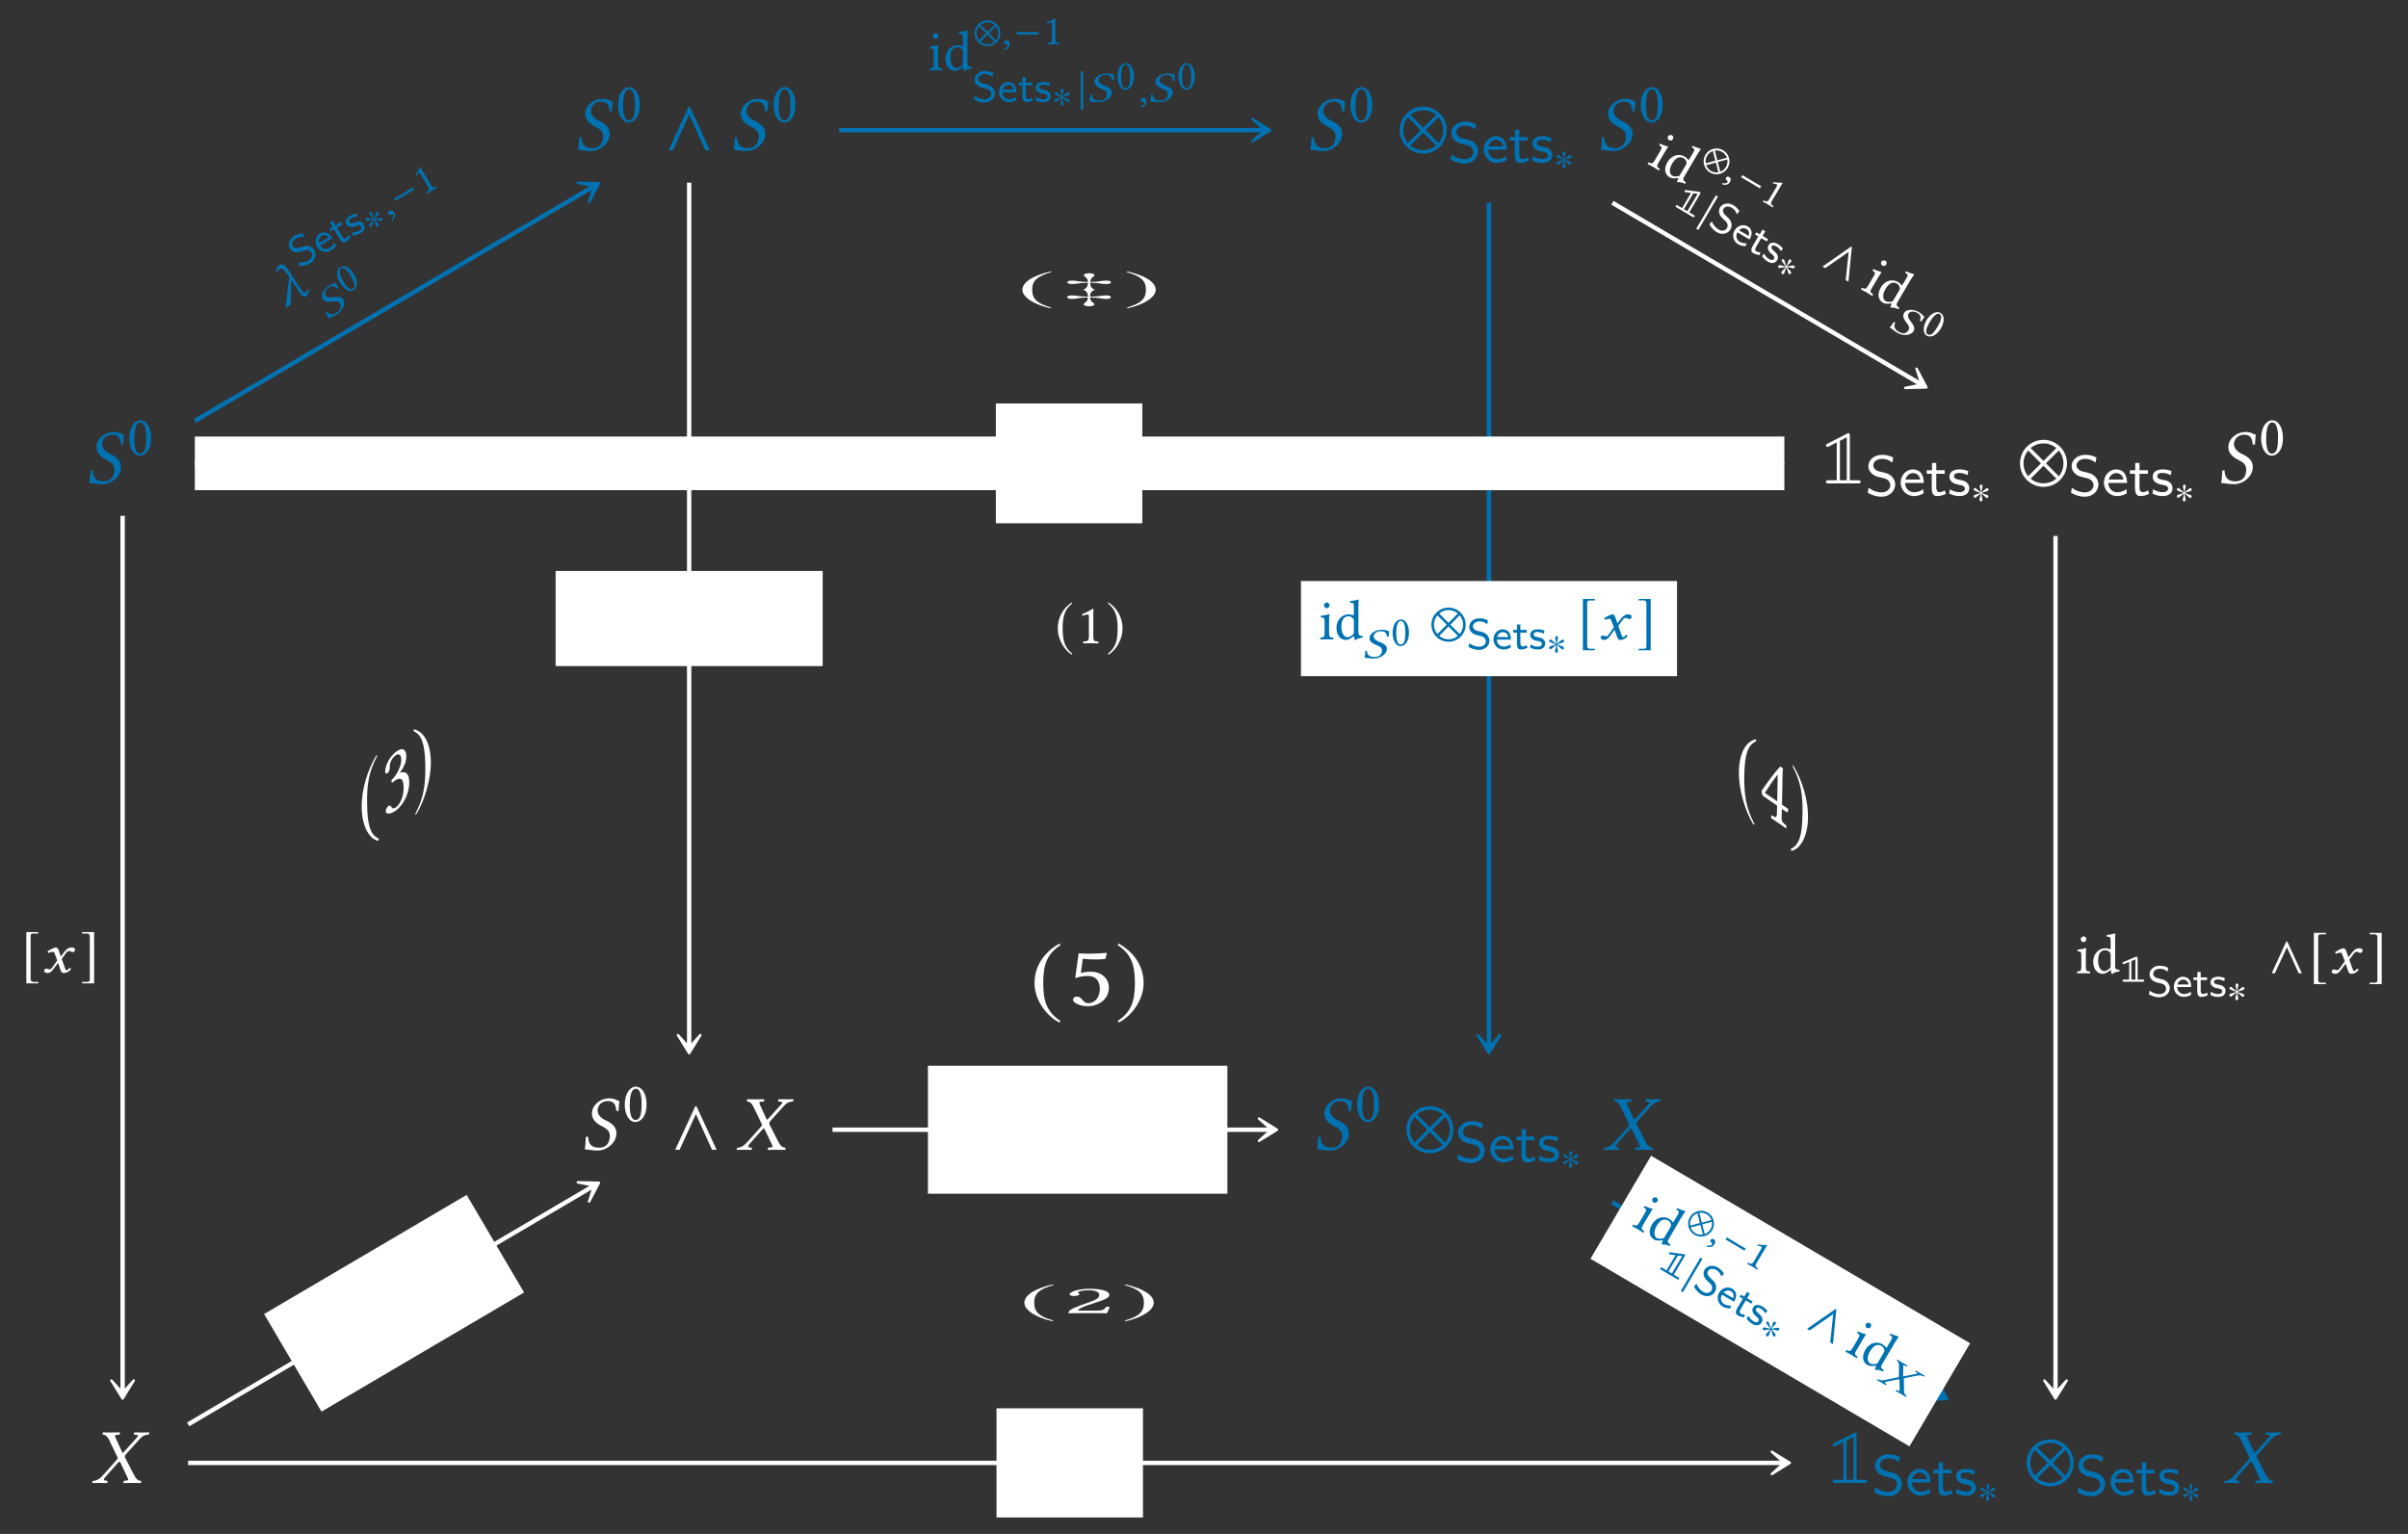 <?xml version="1.0" encoding="UTF-8"?>
<svg xmlns="http://www.w3.org/2000/svg" xmlns:xlink="http://www.w3.org/1999/xlink" width="307.236" height="195.76" viewBox="0 0 307.236 195.76">
<rect x="0" y="0" width="307.236" height="195.76" fill="#333333" stroke="none"/>
<defs>
<g>
<g id="glyph-0-0">
<path d="M 4.922 -6.234 C 4.406 -6.312 4.469 -6.562 3.578 -6.562 C 2.734 -6.562 1.656 -5.984 1.453 -4.938 C 1.422 -4.812 1.422 -4.703 1.422 -4.609 C 1.422 -3.719 2.188 -3.25 2.875 -2.906 C 3.344 -2.672 3.703 -2.359 3.703 -1.75 C 3.703 -1.641 3.703 -1.531 3.672 -1.391 C 3.516 -0.578 3.016 -0.266 2.297 -0.266 C 1.453 -0.266 0.953 -0.672 0.938 -1.672 L 0.641 -1.641 C 0.609 -0.891 0.594 -0.562 0.516 -0.047 C 1.094 -0.047 1.328 0.094 2.141 0.094 C 3.25 0.094 4.312 -0.719 4.5 -1.734 C 4.531 -1.859 4.547 -2 4.547 -2.109 C 4.547 -2.984 3.859 -3.438 3.188 -3.75 C 2.859 -3.891 2.141 -4.312 2.141 -5 C 2.141 -5.062 2.141 -5.141 2.156 -5.203 C 2.266 -5.812 2.797 -6.219 3.422 -6.219 C 4.344 -6.219 4.469 -5.625 4.531 -4.969 L 4.828 -4.953 C 4.828 -5.438 4.891 -5.703 4.922 -6.234 Z M 4.922 -6.234 "/>
</g>
<g id="glyph-0-1">
<path d="M 1.328 -6.234 C 1.328 -6.188 1.391 -6.188 1.469 -6.156 C 1.641 -6.125 1.906 -6.047 2.188 -5.469 L 3.172 -3.422 C 3.234 -3.344 3.266 -3.266 3.266 -3.188 C 3.266 -3.172 3.25 -3.156 3.25 -3.125 C 3.234 -3.078 3.188 -2.984 3.109 -2.906 L 1.438 -1.031 C 1.172 -0.734 0.75 -0.297 0.188 -0.266 C 0.125 -0.266 0.078 -0.25 0.062 -0.203 L 0.031 0 L 0.031 0.016 C 0.312 0.016 0.562 0 0.844 0 C 1.219 0 1.469 0.016 1.906 0.016 L 1.938 0 L 1.984 -0.203 C 1.984 -0.234 1.984 -0.266 1.938 -0.266 L 1.75 -0.297 C 1.578 -0.312 1.516 -0.359 1.516 -0.438 C 1.516 -0.531 1.594 -0.641 1.703 -0.766 L 3.312 -2.578 C 3.406 -2.656 3.469 -2.719 3.484 -2.719 C 3.531 -2.719 3.562 -2.688 3.609 -2.609 L 4.5 -0.734 C 4.578 -0.594 4.609 -0.5 4.609 -0.438 C 4.609 -0.344 4.531 -0.312 4.297 -0.297 L 4.094 -0.266 C 4.062 -0.266 4.031 -0.234 4.031 -0.203 L 3.984 0 L 4.016 0.016 C 4.469 0.016 5 0 5.219 0 C 5.438 0 5.828 0.016 6.219 0.016 L 6.234 0 L 6.281 -0.203 C 6.281 -0.234 6.266 -0.266 6.219 -0.266 C 5.797 -0.297 5.547 -0.625 5.359 -1.016 L 4.281 -3.109 C 4.234 -3.219 4.188 -3.312 4.188 -3.391 C 4.188 -3.406 4.203 -3.422 4.203 -3.438 C 4.219 -3.531 4.281 -3.625 4.391 -3.734 L 5.984 -5.5 C 6.312 -5.859 6.578 -6.141 7.156 -6.156 C 7.234 -6.156 7.25 -6.203 7.25 -6.234 L 7.297 -6.438 L 7.281 -6.453 C 6.891 -6.438 6.562 -6.438 6.344 -6.438 C 6.125 -6.438 5.781 -6.438 5.391 -6.453 L 5.375 -6.438 L 5.328 -6.234 C 5.328 -6.188 5.359 -6.156 5.391 -6.156 L 5.672 -6.141 C 5.797 -6.125 5.859 -6.094 5.859 -6.031 C 5.859 -5.969 5.766 -5.844 5.641 -5.703 L 4.062 -3.953 C 4 -3.875 3.953 -3.844 3.922 -3.844 C 3.891 -3.844 3.875 -3.875 3.828 -3.953 L 3.031 -5.703 C 2.969 -5.828 2.938 -5.922 2.938 -5.984 C 2.938 -6.078 2.984 -6.125 3.156 -6.141 L 3.484 -6.156 C 3.5 -6.156 3.531 -6.188 3.531 -6.234 L 3.562 -6.422 C 3.562 -6.422 3.562 -6.453 3.562 -6.453 C 3.109 -6.438 2.625 -6.438 2.391 -6.438 C 2.156 -6.438 1.781 -6.438 1.406 -6.453 L 1.375 -6.422 Z M 1.328 -6.234 "/>
</g>
<g id="glyph-1-0">
<path d="M 1.688 -4.172 C 1.812 -4.172 1.922 -4.141 2.016 -4.047 C 2.234 -3.859 2.438 -3.312 2.438 -2.344 C 2.438 -1.672 2.406 -1.219 2.312 -0.844 C 2.156 -0.25 1.797 -0.188 1.656 -0.188 C 0.984 -0.188 0.922 -1.422 0.922 -2.062 C 0.922 -3.844 1.359 -4.172 1.688 -4.172 Z M 1.656 0.078 C 2.219 0.078 3.062 -0.5 3.062 -2.203 C 3.062 -2.922 2.891 -3.531 2.578 -3.953 C 2.391 -4.219 2.078 -4.438 1.688 -4.438 C 0.969 -4.438 0.281 -3.578 0.281 -2.141 C 0.281 -1.359 0.516 -0.625 0.922 -0.234 C 1.125 -0.031 1.375 0.078 1.656 0.078 Z M 1.656 0.078 "/>
</g>
<g id="glyph-1-1">
<path d="M 0.656 -4.359 C 0.656 -4.156 0.828 -3.969 1 -3.969 C 1.203 -3.969 1.375 -4.172 1.375 -4.328 C 1.375 -4.5 1.234 -4.703 1.031 -4.703 C 0.859 -4.703 0.656 -4.531 0.656 -4.359 Z M 1.312 -0.891 L 1.312 -2.328 C 1.312 -2.703 1.344 -3.156 1.344 -3.156 C 1.344 -3.188 1.312 -3.219 1.25 -3.219 C 1.047 -3.125 0.75 -3.062 0.25 -3 C 0.234 -2.953 0.25 -2.844 0.266 -2.797 C 0.672 -2.766 0.734 -2.719 0.734 -2.297 L 0.734 -0.891 C 0.734 -0.281 0.656 -0.266 0.219 -0.219 C 0.172 -0.188 0.172 -0.031 0.219 0.016 C 0.453 0 0.734 0 1.031 0 C 1.328 0 1.594 0 1.844 0.016 C 1.875 -0.031 1.875 -0.188 1.844 -0.219 C 1.391 -0.25 1.312 -0.281 1.312 -0.891 Z M 1.312 -0.891 "/>
</g>
<g id="glyph-1-2">
<path d="M 2.5 -0.906 C 2.5 -0.766 2.484 -0.703 2.391 -0.625 C 2.125 -0.391 1.891 -0.266 1.703 -0.266 C 1.312 -0.266 0.906 -0.703 0.906 -1.609 C 0.906 -2.125 1.016 -2.422 1.125 -2.578 C 1.344 -2.906 1.656 -2.938 1.797 -2.938 C 2.062 -2.938 2.234 -2.844 2.391 -2.672 C 2.484 -2.562 2.5 -2.5 2.5 -2.281 Z M 2.422 -0.359 C 2.469 -0.391 2.531 -0.406 2.531 -0.359 C 2.562 -0.172 2.609 0.078 2.609 0.078 C 2.672 0.094 2.703 0.094 2.75 0.078 C 2.906 -0.062 3.172 -0.172 3.609 -0.219 C 3.656 -0.266 3.656 -0.375 3.609 -0.422 C 3.141 -0.453 3.078 -0.594 3.078 -0.938 L 3.078 -4.234 C 3.078 -4.703 3.109 -5 3.109 -5 C 3.109 -5.047 3.078 -5.078 3.016 -5.078 C 2.828 -5 2.281 -4.891 2 -4.875 C 1.984 -4.812 2 -4.703 2.047 -4.656 C 2.422 -4.641 2.5 -4.672 2.5 -4.062 L 2.5 -3.125 C 2.5 -3.078 2.484 -3.062 2.438 -3.062 C 2.406 -3.062 2.109 -3.188 1.875 -3.188 C 1.391 -3.188 1.078 -3.031 0.781 -2.75 C 0.469 -2.438 0.281 -2.016 0.281 -1.469 C 0.281 -0.578 0.734 0.078 1.516 0.078 C 1.797 0.078 2.078 -0.078 2.422 -0.359 Z M 2.422 -0.359 "/>
</g>
<g id="glyph-1-3">
<path d="M 2.094 -0.891 L 2.094 -3.406 C 2.094 -3.844 2.094 -4.281 2.109 -4.375 C 2.109 -4.422 2.094 -4.422 2.078 -4.422 C 1.672 -4.172 1.281 -3.984 0.641 -3.688 C 0.656 -3.609 0.688 -3.531 0.75 -3.5 C 1.094 -3.625 1.25 -3.672 1.391 -3.672 C 1.516 -3.672 1.531 -3.5 1.531 -3.25 L 1.531 -0.891 C 1.531 -0.281 1.344 -0.25 0.828 -0.219 C 0.781 -0.188 0.781 -0.031 0.828 0.016 C 1.188 0 1.453 0 1.844 0 C 2.188 0 2.359 0 2.719 0.016 C 2.766 -0.031 2.766 -0.188 2.719 -0.219 C 2.219 -0.25 2.094 -0.281 2.094 -0.891 Z M 2.094 -0.891 "/>
</g>
<g id="glyph-2-0">
<path d="M 5.906 0 L 3.344 -5.547 L 3.188 -5.547 L 0.625 0 L 1.188 0 L 3.266 -4.547 L 5.328 0 Z M 5.906 0 "/>
</g>
<g id="glyph-2-1">
<path d="M 6.172 -2.562 C 6.172 -4.219 4.828 -5.562 3.172 -5.562 C 1.516 -5.562 0.172 -4.219 0.172 -2.562 C 0.172 -0.906 1.516 0.438 3.172 0.438 C 4.828 0.438 6.172 -0.906 6.172 -2.562 Z M 4.812 -4.516 L 3.172 -2.875 L 1.531 -4.516 C 1.969 -4.891 2.547 -5.109 3.172 -5.109 C 3.781 -5.109 4.359 -4.891 4.812 -4.516 Z M 5.719 -2.562 C 5.719 -1.938 5.5 -1.359 5.125 -0.922 L 3.484 -2.562 L 5.125 -4.203 C 5.5 -3.766 5.719 -3.188 5.719 -2.562 Z M 2.844 -2.562 L 1.219 -0.922 C 0.844 -1.359 0.625 -1.938 0.625 -2.562 C 0.625 -3.188 0.844 -3.766 1.219 -4.203 Z M 4.812 -0.609 C 4.359 -0.234 3.781 -0.016 3.172 -0.016 C 2.547 -0.016 1.969 -0.234 1.531 -0.609 L 3.172 -2.25 Z M 4.812 -0.609 "/>
</g>
<g id="glyph-3-0">
<path d="M 3.844 -1.391 C 3.844 -1.984 3.516 -2.312 3.359 -2.469 C 3.062 -2.766 2.719 -2.844 2.172 -2.984 C 1.719 -3.078 1.484 -3.141 1.312 -3.312 C 1.219 -3.406 1.047 -3.562 1.047 -3.844 C 1.047 -4.25 1.453 -4.672 2.172 -4.672 C 2.719 -4.672 3.109 -4.5 3.469 -4.188 L 3.594 -4.844 C 3.125 -5.078 2.703 -5.188 2.172 -5.188 C 1.078 -5.188 0.422 -4.453 0.422 -3.75 C 0.422 -3.453 0.516 -3.109 0.875 -2.781 C 1.203 -2.484 1.531 -2.406 1.984 -2.297 C 2.594 -2.156 2.766 -2.109 2.969 -1.891 C 3.109 -1.766 3.219 -1.562 3.219 -1.312 C 3.219 -0.859 2.812 -0.391 2.109 -0.391 C 1.703 -0.391 1.031 -0.516 0.453 -1 L 0.344 -0.344 C 0.703 -0.141 1.312 0.156 2.125 0.156 C 3.125 0.156 3.844 -0.578 3.844 -1.391 Z M 3.844 -1.391 "/>
</g>
<g id="glyph-3-1">
<path d="M 3.203 -1.594 C 3.203 -1.922 3.156 -2.406 2.875 -2.828 C 2.609 -3.203 2.172 -3.328 1.828 -3.328 C 0.938 -3.328 0.25 -2.562 0.25 -1.641 C 0.25 -0.703 0.984 0.078 1.938 0.078 C 2.359 0.078 2.797 -0.047 3.172 -0.281 L 3.125 -0.797 C 2.719 -0.5 2.266 -0.406 1.953 -0.406 C 1.312 -0.406 0.828 -0.922 0.812 -1.594 Z M 2.75 -2.031 L 0.859 -2.031 C 1.031 -2.609 1.453 -2.859 1.828 -2.859 C 2.141 -2.859 2.609 -2.703 2.75 -2.031 Z M 2.75 -2.031 "/>
</g>
<g id="glyph-3-2">
<path d="M 2.578 -0.203 L 2.453 -0.656 C 2.203 -0.484 1.953 -0.422 1.75 -0.422 C 1.453 -0.422 1.359 -0.719 1.359 -1.062 L 1.359 -2.766 L 2.438 -2.766 L 2.438 -3.219 L 1.359 -3.219 L 1.359 -4.156 L 0.812 -4.156 L 0.812 -3.219 L 0.141 -3.219 L 0.141 -2.766 L 0.781 -2.766 L 0.781 -0.938 C 0.781 -0.438 0.906 0.078 1.438 0.078 C 1.953 0.078 2.359 -0.094 2.578 -0.203 Z M 2.578 -0.203 "/>
</g>
<g id="glyph-3-3">
<path d="M 2.781 -0.938 C 2.781 -1.078 2.766 -1.359 2.469 -1.641 C 2.188 -1.875 1.938 -1.922 1.578 -1.984 C 1.156 -2.078 0.828 -2.141 0.828 -2.453 C 0.828 -2.875 1.344 -2.875 1.453 -2.875 C 1.875 -2.875 2.188 -2.781 2.562 -2.594 L 2.656 -3.109 C 2.156 -3.312 1.797 -3.328 1.531 -3.328 C 1.344 -3.328 0.25 -3.328 0.25 -2.375 C 0.25 -2.031 0.438 -1.844 0.531 -1.75 C 0.797 -1.5 1.094 -1.438 1.484 -1.359 C 1.828 -1.297 2.219 -1.234 2.219 -0.875 C 2.219 -0.422 1.609 -0.422 1.516 -0.422 C 1.047 -0.422 0.609 -0.594 0.312 -0.797 L 0.219 -0.25 C 0.469 -0.125 0.906 0.078 1.516 0.078 C 1.844 0.078 2.156 0.016 2.422 -0.172 C 2.703 -0.375 2.781 -0.703 2.781 -0.938 Z M 2.781 -0.938 "/>
</g>
<g id="glyph-4-0">
<path d="M 2.25 -1.828 C 2.25 -1.922 2.172 -2.031 2.062 -2.031 C 1.938 -2.031 1.484 -1.578 1.328 -1.484 C 1.328 -1.781 1.484 -2.094 1.484 -2.281 C 1.484 -2.391 1.406 -2.469 1.297 -2.469 C 1.188 -2.469 1.125 -2.391 1.125 -2.281 C 1.125 -2.062 1.25 -1.781 1.25 -1.484 C 1.078 -1.578 0.641 -2.047 0.531 -2.047 C 0.438 -2.047 0.344 -1.953 0.344 -1.859 C 0.344 -1.656 1 -1.531 1.203 -1.406 C 0.969 -1.281 0.547 -1.219 0.438 -1.141 C 0.391 -1.109 0.344 -1.047 0.344 -0.984 C 0.344 -0.891 0.422 -0.797 0.516 -0.797 C 0.641 -0.797 1.078 -1.234 1.25 -1.328 C 1.25 -1.031 1.094 -0.719 1.094 -0.531 C 1.094 -0.422 1.172 -0.344 1.281 -0.344 C 1.406 -0.344 1.469 -0.422 1.469 -0.531 C 1.469 -0.75 1.344 -1.047 1.344 -1.328 C 1.516 -1.234 1.938 -0.766 2.047 -0.766 C 2.156 -0.766 2.234 -0.859 2.234 -0.969 C 2.234 -1.031 2.188 -1.078 2.141 -1.125 C 1.984 -1.219 1.609 -1.266 1.375 -1.406 C 1.641 -1.562 1.984 -1.578 2.141 -1.672 C 2.203 -1.719 2.25 -1.766 2.25 -1.828 Z M 2.25 -1.828 "/>
</g>
<g id="glyph-4-1">
<path d="M 3.391 -1.406 C 3.391 -2.312 2.656 -3.062 1.75 -3.062 C 0.828 -3.062 0.094 -2.312 0.094 -1.406 C 0.094 -0.5 0.828 0.234 1.75 0.234 C 2.656 0.234 3.391 -0.5 3.391 -1.406 Z M 2.641 -2.484 L 1.75 -1.578 L 0.844 -2.484 C 1.078 -2.688 1.406 -2.812 1.75 -2.812 C 2.078 -2.812 2.391 -2.688 2.641 -2.484 Z M 3.141 -1.406 C 3.141 -1.062 3.016 -0.75 2.812 -0.516 L 1.922 -1.406 L 2.812 -2.312 C 3.016 -2.062 3.141 -1.75 3.141 -1.406 Z M 1.562 -1.406 L 0.672 -0.516 C 0.469 -0.75 0.344 -1.062 0.344 -1.406 C 0.344 -1.75 0.469 -2.062 0.672 -2.312 Z M 2.641 -0.328 C 2.391 -0.125 2.078 0 1.75 0 C 1.406 0 1.078 -0.125 0.844 -0.328 L 1.75 -1.234 Z M 2.641 -0.328 "/>
</g>
<g id="glyph-4-2">
<path d="M 3.141 -1.25 L 3.141 -1.562 L 0.344 -1.562 L 0.344 -1.25 Z M 3.141 -1.25 "/>
</g>
<g id="glyph-4-3">
<path d="M 0.703 1.062 L 0.703 -3.875 L 0.391 -3.875 L 0.391 1.062 Z M 0.703 1.062 "/>
</g>
<g id="glyph-4-4">
<path d="M 1.625 -2.25 C 1.625 -2.453 1.438 -2.578 1.25 -2.578 C 1.047 -2.578 0.953 -2.375 0.906 -2.219 L 0.328 -0.547 C 0.312 -0.516 0.281 -0.406 0.281 -0.359 C 0.281 -0.312 0.312 -0.25 0.359 -0.25 C 0.438 -0.25 0.531 -0.359 0.578 -0.422 L 1.469 -1.844 C 1.547 -1.953 1.625 -2.109 1.625 -2.25 Z M 1.625 -2.25 "/>
</g>
<g id="glyph-5-0">
<path d="M 0.75 -5.078 C 0.656 -5.031 0.547 -4.969 0.547 -4.859 C 0.547 -4.75 0.641 -4.656 0.75 -4.656 C 0.781 -4.656 0.812 -4.656 0.922 -4.719 L 1.922 -5.234 L 1.922 -0.406 L 0.906 -0.406 C 0.75 -0.406 0.547 -0.406 0.547 -0.203 C 0.547 0 0.75 0 0.906 0 L 4.625 0 C 4.797 0 4.969 0 4.969 -0.203 C 4.969 -0.406 4.797 -0.406 4.625 -0.406 L 3.594 -0.406 L 3.594 -6.062 C 3.594 -6.234 3.594 -6.422 3.406 -6.422 C 3.375 -6.422 3.344 -6.422 3.234 -6.344 Z M 3.203 -0.406 L 2.328 -0.406 L 2.328 -5.438 L 3.203 -5.891 Z M 3.203 -0.406 "/>
</g>
<g id="glyph-6-0">
<path d="M 3.141 -2.344 L 2.969 -2.391 C 2.891 -2.141 2.781 -2.062 2.656 -1.984 C 2.469 -1.875 2.312 -2.078 1.781 -2.859 L 0.375 -5.016 C -0.094 -5.734 -0.484 -5.609 -0.672 -5.5 C -0.922 -5.344 -1.031 -5 -1.125 -4.641 L -1 -4.594 C -0.891 -4.766 -0.75 -4.922 -0.594 -5.016 C -0.422 -5.125 -0.141 -5.109 0.406 -4.266 L 0.594 -4 L 0.141 -0.078 L 0.312 -0.078 C 0.453 -0.219 0.594 -0.344 0.766 -0.453 L 0.859 -3.578 L 1.828 -2.141 C 2.188 -1.562 2.438 -1.328 2.766 -1.516 C 2.938 -1.625 3.094 -2.016 3.141 -2.344 Z M 3.141 -2.344 "/>
</g>
<g id="glyph-7-0">
<path d="M 1.969 -2.375 C 1.734 -2.766 1.406 -2.859 1.25 -2.906 C 0.938 -2.969 0.688 -2.906 0.281 -2.766 C -0.062 -2.656 -0.234 -2.625 -0.406 -2.656 C -0.5 -2.672 -0.672 -2.719 -0.781 -2.906 C -0.938 -3.172 -0.844 -3.609 -0.375 -3.875 C -0.031 -4.078 0.297 -4.109 0.672 -4.047 L 0.469 -4.531 C 0.094 -4.5 -0.219 -4.406 -0.562 -4.203 C -1.281 -3.781 -1.422 -3.062 -1.156 -2.609 C -1.047 -2.422 -0.844 -2.219 -0.5 -2.125 C -0.172 -2.062 0.078 -2.156 0.422 -2.266 C 0.859 -2.391 0.984 -2.422 1.203 -2.375 C 1.344 -2.328 1.5 -2.25 1.594 -2.078 C 1.766 -1.781 1.672 -1.328 1.219 -1.062 C 0.953 -0.906 0.469 -0.734 -0.078 -0.812 L 0.078 -0.359 C 0.391 -0.359 0.906 -0.406 1.438 -0.719 C 2.094 -1.109 2.281 -1.844 1.969 -2.375 Z M 1.969 -2.375 "/>
</g>
<g id="glyph-7-1">
<path d="M 1.469 -2.25 C 1.344 -2.469 1.141 -2.797 0.797 -2.938 C 0.484 -3.078 0.141 -3 -0.094 -2.875 C -0.672 -2.531 -0.828 -1.766 -0.469 -1.156 C -0.109 -0.547 0.672 -0.328 1.297 -0.703 C 1.562 -0.859 1.797 -1.094 1.953 -1.391 L 1.734 -1.719 C 1.578 -1.359 1.312 -1.125 1.109 -1.016 C 0.703 -0.766 0.172 -0.922 -0.078 -1.344 Z M 1.016 -2.359 L -0.219 -1.641 C -0.328 -2.094 -0.141 -2.422 0.094 -2.562 C 0.312 -2.688 0.672 -2.766 1.016 -2.359 Z M 1.016 -2.359 "/>
</g>
<g id="glyph-7-2">
<path d="M 1.594 -1.109 L 1.344 -1.375 C 1.25 -1.172 1.094 -1.031 0.969 -0.953 C 0.766 -0.828 0.609 -0.984 0.484 -1.203 L -0.172 -2.312 L 0.531 -2.734 L 0.359 -3.031 L -0.344 -2.609 L -0.688 -3.203 L -1.047 -3 L -0.703 -2.406 L -1.141 -2.156 L -0.969 -1.859 L -0.547 -2.094 L 0.156 -0.906 C 0.344 -0.578 0.625 -0.297 0.953 -0.5 C 1.297 -0.703 1.484 -0.969 1.594 -1.109 Z M 1.594 -1.109 "/>
</g>
<g id="glyph-7-3">
<path d="M 1.438 -1.688 C 1.391 -1.766 1.281 -1.953 0.984 -2 C 0.703 -2.062 0.516 -1.984 0.266 -1.906 C -0.047 -1.781 -0.281 -1.703 -0.406 -1.922 C -0.562 -2.188 -0.219 -2.391 -0.141 -2.438 C 0.125 -2.594 0.359 -2.641 0.688 -2.672 L 0.531 -3.031 C 0.141 -2.984 -0.109 -2.859 -0.281 -2.766 C -0.406 -2.688 -1.125 -2.266 -0.75 -1.625 C -0.625 -1.406 -0.422 -1.375 -0.328 -1.344 C -0.062 -1.266 0.172 -1.344 0.453 -1.469 C 0.688 -1.547 0.969 -1.641 1.109 -1.406 C 1.281 -1.109 0.891 -0.891 0.828 -0.844 C 0.531 -0.672 0.172 -0.609 -0.094 -0.641 L 0.047 -0.25 C 0.25 -0.25 0.625 -0.297 1.016 -0.531 C 1.234 -0.656 1.422 -0.812 1.516 -1.031 C 1.609 -1.281 1.531 -1.516 1.438 -1.688 Z M 1.438 -1.688 "/>
</g>
<g id="glyph-8-0">
<path d="M 1.016 -2.719 C 0.969 -2.797 0.844 -2.844 0.75 -2.797 C 0.641 -2.734 0.484 -2.109 0.391 -1.953 C 0.234 -2.203 0.219 -2.547 0.125 -2.719 C 0.062 -2.812 -0.031 -2.844 -0.125 -2.781 C -0.219 -2.734 -0.25 -2.641 -0.188 -2.547 C -0.078 -2.359 0.172 -2.172 0.328 -1.922 C 0.125 -1.906 -0.484 -2.094 -0.578 -2.031 C -0.656 -1.984 -0.688 -1.859 -0.641 -1.781 C -0.547 -1.594 0.078 -1.812 0.312 -1.828 C 0.172 -1.594 -0.156 -1.328 -0.203 -1.203 C -0.219 -1.156 -0.234 -1.078 -0.203 -1.016 C -0.156 -0.938 -0.047 -0.906 0.031 -0.953 C 0.141 -1.016 0.297 -1.609 0.406 -1.781 C 0.562 -1.531 0.578 -1.172 0.672 -1 C 0.719 -0.906 0.844 -0.891 0.938 -0.953 C 1.047 -1.016 1.047 -1.109 1 -1.203 C 0.891 -1.391 0.625 -1.594 0.484 -1.828 C 0.688 -1.828 1.281 -1.641 1.375 -1.688 C 1.469 -1.75 1.484 -1.875 1.438 -1.969 C 1.406 -2.031 1.344 -2.031 1.266 -2.047 C 1.078 -2.047 0.75 -1.906 0.469 -1.922 C 0.625 -2.172 0.906 -2.359 1 -2.516 C 1.031 -2.594 1.047 -2.656 1.016 -2.719 Z M 1.016 -2.719 "/>
</g>
<g id="glyph-8-1">
<path d="M 2.062 -2.672 L 1.906 -2.938 L -0.5 -1.516 L -0.344 -1.25 Z M 2.062 -2.672 "/>
</g>
<g id="glyph-9-0">
<path d="M 0.266 -0.75 C 0.094 -0.656 0.047 -0.5 0.125 -0.359 C 0.219 -0.203 0.375 -0.25 0.484 -0.281 C 0.594 -0.328 0.688 -0.344 0.75 -0.25 C 0.797 -0.141 0.75 0.172 0.516 0.391 C 0.547 0.438 0.594 0.469 0.641 0.484 C 0.922 0.25 1.078 -0.172 0.891 -0.5 C 0.719 -0.781 0.469 -0.875 0.266 -0.75 Z M 0.266 -0.75 "/>
</g>
<g id="glyph-9-1">
<path d="M 1.25 -4.734 C 0.922 -4.578 0.906 -4.719 0.359 -4.391 C -0.172 -4.078 -0.672 -3.438 -0.516 -2.844 C -0.5 -2.797 -0.469 -2.734 -0.438 -2.688 C -0.188 -2.266 0.406 -2.297 0.906 -2.391 C 1.25 -2.438 1.562 -2.438 1.734 -2.141 C 1.766 -2.094 1.781 -2.031 1.797 -1.953 C 1.953 -1.516 1.719 -1.188 1.297 -0.938 C 0.797 -0.641 0.375 -0.656 0.094 -1.125 L -0.078 -1 C 0.109 -0.641 0.188 -0.469 0.281 -0.203 C 0.625 -0.406 0.844 -0.422 1.328 -0.719 C 2 -1.109 2.406 -1.875 2.25 -2.438 C 2.234 -2.5 2.219 -2.562 2.172 -2.625 C 1.938 -3.047 1.391 -3 0.891 -2.922 C 0.672 -2.875 0.109 -2.812 -0.078 -3.141 C -0.094 -3.156 -0.125 -3.219 -0.141 -3.25 C -0.234 -3.578 -0.031 -3.953 0.359 -4.188 C 0.906 -4.5 1.172 -4.281 1.375 -3.984 L 1.578 -4.078 C 1.438 -4.312 1.391 -4.469 1.25 -4.734 Z M 1.25 -4.734 "/>
</g>
<g id="glyph-10-0">
<path d="M 1.016 -1.375 L 0.047 -3.016 C -0.109 -3.297 -0.281 -3.578 -0.297 -3.672 C -0.312 -3.688 -0.328 -3.672 -0.344 -3.672 C -0.5 -3.344 -0.703 -3.078 -0.984 -2.641 C -0.938 -2.594 -0.922 -2.562 -0.844 -2.578 C -0.672 -2.781 -0.594 -2.859 -0.5 -2.922 C -0.422 -2.969 -0.344 -2.875 -0.25 -2.703 L 0.656 -1.172 C 0.891 -0.781 0.781 -0.672 0.438 -0.453 C 0.438 -0.422 0.5 -0.312 0.547 -0.297 C 0.766 -0.453 0.938 -0.547 1.203 -0.703 C 1.422 -0.844 1.531 -0.906 1.797 -1.031 C 1.781 -1.078 1.719 -1.188 1.688 -1.188 C 1.344 -1 1.25 -0.984 1.016 -1.375 Z M 1.016 -1.375 "/>
</g>
<g id="glyph-10-1">
<path d="M -0.5 -3.359 C -0.422 -3.406 -0.328 -3.422 -0.234 -3.406 C -0.031 -3.375 0.328 -3.094 0.703 -2.453 C 0.953 -2.031 1.109 -1.719 1.188 -1.438 C 1.312 -0.984 1.094 -0.812 1 -0.766 C 0.562 -0.5 0.047 -1.266 -0.188 -1.672 C -0.875 -2.844 -0.703 -3.234 -0.5 -3.359 Z M 1.109 -0.594 C 1.469 -0.797 1.812 -1.5 1.156 -2.594 C 0.891 -3.078 0.531 -3.406 0.156 -3.562 C -0.062 -3.656 -0.359 -3.672 -0.609 -3.516 C -1.062 -3.25 -1.188 -2.438 -0.625 -1.5 C -0.328 -1 0.109 -0.609 0.516 -0.5 C 0.719 -0.438 0.922 -0.469 1.109 -0.594 Z M 1.109 -0.594 "/>
</g>
<g id="glyph-11-0">
<path d="M 0.609 -0.516 C 0.422 -0.516 0.297 -0.391 0.297 -0.234 C 0.297 -0.062 0.453 -0.016 0.562 0 C 0.672 0.016 0.766 0.047 0.766 0.172 C 0.766 0.281 0.562 0.531 0.25 0.594 C 0.25 0.656 0.266 0.703 0.312 0.734 C 0.672 0.688 1.016 0.406 1.016 0.016 C 1.016 -0.312 0.859 -0.516 0.609 -0.516 Z M 0.609 -0.516 "/>
</g>
<g id="glyph-11-1">
<path d="M 3.484 -3.438 C 3.125 -3.484 3.172 -3.609 2.531 -3.609 C 1.922 -3.609 1.156 -3.297 1 -2.719 C 0.984 -2.656 0.984 -2.594 0.984 -2.531 C 0.984 -2.047 1.516 -1.781 2 -1.594 C 2.312 -1.469 2.578 -1.297 2.578 -0.969 C 2.578 -0.906 2.562 -0.844 2.547 -0.766 C 2.453 -0.312 2.094 -0.141 1.594 -0.141 C 1.016 -0.141 0.656 -0.375 0.656 -0.922 L 0.438 -0.906 C 0.422 -0.484 0.406 -0.312 0.344 -0.031 C 0.75 -0.031 0.938 0.062 1.5 0.062 C 2.281 0.062 3.031 -0.391 3.172 -0.953 C 3.188 -1.031 3.203 -1.094 3.203 -1.156 C 3.203 -1.641 2.719 -1.891 2.25 -2.062 C 2.031 -2.141 1.516 -2.375 1.516 -2.75 C 1.516 -2.781 1.531 -2.828 1.531 -2.859 C 1.609 -3.203 1.969 -3.422 2.422 -3.422 C 3.062 -3.422 3.172 -3.094 3.203 -2.734 L 3.422 -2.719 C 3.422 -2.984 3.469 -3.141 3.484 -3.438 Z M 3.484 -3.438 "/>
</g>
<g id="glyph-11-2">
<path d="M 0.906 -3.422 C 0.906 -3.406 0.938 -3.406 1 -3.391 C 1.109 -3.375 1.297 -3.328 1.484 -3.016 L 2.141 -1.891 C 2.172 -1.844 2.188 -1.797 2.188 -1.75 C 2.188 -1.75 2.188 -1.734 2.188 -1.719 C 2.188 -1.688 2.141 -1.641 2.094 -1.594 L 0.969 -0.578 C 0.797 -0.406 0.5 -0.172 0.125 -0.141 C 0.094 -0.141 0.047 -0.141 0.031 -0.109 L 0.016 0 L 0.016 0.016 C 0.203 0 0.375 0 0.562 0 C 0.828 0 0.984 0 1.281 0.016 L 1.312 0 L 1.344 -0.109 C 1.344 -0.125 1.328 -0.141 1.312 -0.141 L 1.172 -0.156 C 1.062 -0.172 1.016 -0.203 1.016 -0.234 C 1.016 -0.297 1.078 -0.344 1.156 -0.422 L 2.281 -1.422 C 2.344 -1.453 2.391 -1.484 2.391 -1.484 C 2.422 -1.484 2.453 -1.469 2.484 -1.438 L 3.109 -0.406 C 3.156 -0.328 3.188 -0.281 3.188 -0.234 C 3.188 -0.188 3.125 -0.172 2.969 -0.156 L 2.812 -0.141 C 2.797 -0.141 2.781 -0.125 2.781 -0.109 L 2.734 0 L 2.766 0.016 C 3.078 0 3.422 0 3.578 0 C 3.734 0 4 0 4.266 0.016 L 4.281 0 L 4.312 -0.109 C 4.312 -0.125 4.297 -0.141 4.266 -0.141 C 3.984 -0.172 3.797 -0.344 3.688 -0.562 L 2.969 -1.719 C 2.922 -1.766 2.891 -1.828 2.891 -1.859 C 2.891 -1.875 2.891 -1.875 2.891 -1.891 C 2.906 -1.938 2.953 -1.984 3.031 -2.062 L 4.109 -3.031 C 4.328 -3.219 4.5 -3.375 4.891 -3.391 C 4.953 -3.391 4.969 -3.406 4.969 -3.422 L 4.984 -3.531 L 4.969 -3.547 C 4.719 -3.547 4.5 -3.531 4.344 -3.531 C 4.188 -3.531 3.969 -3.547 3.703 -3.547 L 3.703 -3.531 L 3.656 -3.422 C 3.656 -3.406 3.688 -3.391 3.703 -3.391 L 3.891 -3.375 C 3.984 -3.375 4.016 -3.344 4.016 -3.312 C 4.016 -3.281 3.953 -3.219 3.859 -3.141 L 2.766 -2.172 C 2.703 -2.141 2.688 -2.109 2.672 -2.109 C 2.656 -2.109 2.625 -2.141 2.594 -2.172 L 2.047 -3.141 C 2.016 -3.203 1.984 -3.25 1.984 -3.297 C 1.984 -3.344 2.031 -3.375 2.141 -3.375 L 2.359 -3.391 C 2.375 -3.391 2.406 -3.406 2.406 -3.422 L 2.422 -3.531 C 2.422 -3.531 2.422 -3.547 2.422 -3.547 C 2.109 -3.547 1.781 -3.531 1.625 -3.531 C 1.453 -3.531 1.203 -3.547 0.938 -3.547 L 0.922 -3.531 Z M 0.906 -3.422 "/>
</g>
<g id="glyph-12-0">
<path d="M 1.578 -0.672 L 1.578 -2.578 C 1.578 -2.906 1.578 -3.234 1.594 -3.312 C 1.594 -3.328 1.578 -3.328 1.562 -3.328 C 1.266 -3.141 0.969 -3.016 0.484 -2.781 C 0.5 -2.719 0.516 -2.672 0.578 -2.641 C 0.828 -2.734 0.938 -2.781 1.047 -2.781 C 1.141 -2.781 1.156 -2.641 1.156 -2.453 L 1.156 -0.672 C 1.156 -0.219 1.016 -0.188 0.625 -0.172 C 0.594 -0.141 0.594 -0.016 0.625 0.016 C 0.891 0 1.094 0 1.391 0 C 1.656 0 1.781 0 2.062 0.016 C 2.094 -0.016 2.094 -0.141 2.062 -0.172 C 1.672 -0.188 1.578 -0.219 1.578 -0.672 Z M 1.578 -0.672 "/>
</g>
<g id="glyph-12-1">
<path d="M 1.266 -3.156 C 1.359 -3.156 1.453 -3.125 1.516 -3.062 C 1.688 -2.922 1.844 -2.5 1.844 -1.766 C 1.844 -1.266 1.828 -0.922 1.75 -0.641 C 1.625 -0.188 1.359 -0.141 1.25 -0.141 C 0.75 -0.141 0.688 -1.078 0.688 -1.547 C 0.688 -2.906 1.031 -3.156 1.266 -3.156 Z M 1.25 0.062 C 1.672 0.062 2.312 -0.375 2.312 -1.656 C 2.312 -2.203 2.188 -2.672 1.938 -2.984 C 1.797 -3.188 1.562 -3.344 1.266 -3.344 C 0.734 -3.344 0.219 -2.703 0.219 -1.609 C 0.219 -1.031 0.391 -0.469 0.703 -0.172 C 0.844 -0.016 1.031 0.062 1.25 0.062 Z M 1.25 0.062 "/>
</g>
<g id="glyph-13-0">
<path d="M 2.906 -1.047 C 2.906 -1.5 2.656 -1.75 2.547 -1.859 C 2.312 -2.094 2.062 -2.156 1.641 -2.25 C 1.297 -2.328 1.125 -2.375 1 -2.5 C 0.922 -2.562 0.797 -2.688 0.797 -2.906 C 0.797 -3.203 1.109 -3.531 1.641 -3.531 C 2.047 -3.531 2.344 -3.391 2.625 -3.156 L 2.703 -3.656 C 2.359 -3.828 2.047 -3.922 1.641 -3.922 C 0.812 -3.922 0.328 -3.359 0.328 -2.828 C 0.328 -2.609 0.391 -2.344 0.656 -2.094 C 0.906 -1.875 1.156 -1.812 1.5 -1.734 C 1.953 -1.625 2.078 -1.594 2.25 -1.438 C 2.344 -1.328 2.438 -1.172 2.438 -0.984 C 2.438 -0.641 2.125 -0.297 1.594 -0.297 C 1.281 -0.297 0.781 -0.391 0.344 -0.75 L 0.25 -0.266 C 0.531 -0.109 0.984 0.109 1.594 0.109 C 2.359 0.109 2.906 -0.438 2.906 -1.047 Z M 2.906 -1.047 "/>
</g>
<g id="glyph-13-1">
<path d="M 2.406 -1.203 C 2.406 -1.453 2.391 -1.828 2.172 -2.141 C 1.969 -2.406 1.641 -2.516 1.375 -2.516 C 0.703 -2.516 0.188 -1.938 0.188 -1.234 C 0.188 -0.531 0.734 0.062 1.469 0.062 C 1.781 0.062 2.109 -0.031 2.391 -0.203 L 2.359 -0.594 C 2.047 -0.375 1.703 -0.312 1.469 -0.312 C 1 -0.312 0.625 -0.703 0.609 -1.203 Z M 2.078 -1.531 L 0.656 -1.531 C 0.781 -1.969 1.109 -2.156 1.375 -2.156 C 1.625 -2.156 1.969 -2.047 2.078 -1.531 Z M 2.078 -1.531 "/>
</g>
<g id="glyph-13-2">
<path d="M 1.938 -0.141 L 1.844 -0.5 C 1.672 -0.375 1.469 -0.328 1.328 -0.328 C 1.094 -0.328 1.031 -0.547 1.031 -0.797 L 1.031 -2.094 L 1.844 -2.094 L 1.844 -2.438 L 1.031 -2.438 L 1.031 -3.125 L 0.609 -3.125 L 0.609 -2.438 L 0.109 -2.438 L 0.109 -2.094 L 0.594 -2.094 L 0.594 -0.703 C 0.594 -0.328 0.688 0.062 1.078 0.062 C 1.469 0.062 1.781 -0.078 1.938 -0.141 Z M 1.938 -0.141 "/>
</g>
<g id="glyph-13-3">
<path d="M 2.094 -0.719 C 2.094 -0.812 2.094 -1.031 1.859 -1.234 C 1.656 -1.422 1.453 -1.453 1.203 -1.5 C 0.875 -1.562 0.625 -1.609 0.625 -1.859 C 0.625 -2.172 1.016 -2.172 1.109 -2.172 C 1.422 -2.172 1.656 -2.094 1.938 -1.953 L 2 -2.344 C 1.625 -2.5 1.359 -2.516 1.156 -2.516 C 1.016 -2.516 0.188 -2.516 0.188 -1.781 C 0.188 -1.531 0.328 -1.391 0.406 -1.328 C 0.594 -1.125 0.828 -1.078 1.125 -1.031 C 1.375 -0.984 1.672 -0.922 1.672 -0.656 C 1.672 -0.312 1.219 -0.312 1.141 -0.312 C 0.797 -0.312 0.453 -0.438 0.234 -0.594 L 0.172 -0.188 C 0.344 -0.094 0.688 0.062 1.141 0.062 C 1.391 0.062 1.625 0.016 1.828 -0.125 C 2.031 -0.281 2.094 -0.531 2.094 -0.719 Z M 2.094 -0.719 "/>
</g>
<g id="glyph-14-0">
<path d="M 2.766 -3.422 C 2.672 -3.25 2.734 -3 2.875 -2.922 C 3.047 -2.812 3.297 -2.891 3.375 -3.031 C 3.469 -3.172 3.453 -3.422 3.281 -3.531 C 3.125 -3.609 2.859 -3.578 2.766 -3.422 Z M 1.578 -0.094 L 2.312 -1.328 C 2.5 -1.656 2.75 -2.031 2.75 -2.031 C 2.766 -2.062 2.75 -2.109 2.703 -2.141 C 2.484 -2.156 2.188 -2.266 1.734 -2.469 C 1.703 -2.422 1.656 -2.328 1.656 -2.266 C 1.984 -2.047 2.016 -1.969 1.812 -1.609 L 1.094 -0.391 C 0.781 0.125 0.703 0.094 0.297 -0.078 C 0.234 -0.062 0.156 0.062 0.172 0.125 C 0.391 0.234 0.641 0.375 0.891 0.516 C 1.141 0.672 1.375 0.812 1.578 0.953 C 1.625 0.922 1.703 0.797 1.703 0.75 C 1.328 0.484 1.266 0.422 1.578 -0.094 Z M 1.578 -0.094 "/>
</g>
<g id="glyph-14-1">
<path d="M 2.609 0.484 C 2.547 0.609 2.5 0.656 2.375 0.688 C 2.031 0.734 1.766 0.719 1.609 0.625 C 1.266 0.438 1.141 -0.156 1.594 -0.938 C 1.859 -1.375 2.109 -1.578 2.281 -1.656 C 2.625 -1.812 2.906 -1.688 3.031 -1.625 C 3.266 -1.484 3.359 -1.328 3.422 -1.078 C 3.438 -0.938 3.422 -0.891 3.312 -0.703 Z M 2.281 0.922 C 2.328 0.906 2.391 0.938 2.375 0.969 C 2.297 1.156 2.203 1.391 2.203 1.391 C 2.25 1.438 2.281 1.453 2.328 1.453 C 2.531 1.422 2.828 1.469 3.219 1.641 C 3.297 1.625 3.344 1.531 3.328 1.469 C 2.938 1.203 2.953 1.047 3.125 0.75 L 4.797 -2.094 C 5.047 -2.484 5.219 -2.734 5.219 -2.734 C 5.25 -2.766 5.234 -2.812 5.172 -2.844 C 4.969 -2.875 4.453 -3.062 4.188 -3.188 C 4.141 -3.141 4.109 -3.031 4.125 -2.984 C 4.453 -2.766 4.531 -2.766 4.219 -2.234 L 3.734 -1.422 C 3.719 -1.391 3.688 -1.375 3.641 -1.406 C 3.625 -1.422 3.422 -1.688 3.219 -1.797 C 2.812 -2.047 2.453 -2.062 2.062 -1.984 C 1.641 -1.859 1.266 -1.594 1 -1.125 C 0.547 -0.359 0.594 0.438 1.266 0.828 C 1.5 0.969 1.844 0.984 2.281 0.922 Z M 2.281 0.922 "/>
</g>
<g id="glyph-15-0">
<path d="M 3.641 0.5 C 4.094 -0.281 3.844 -1.297 3.062 -1.75 C 2.266 -2.219 1.25 -1.953 0.797 -1.172 C 0.328 -0.391 0.594 0.625 1.391 1.094 C 2.172 1.547 3.172 1.281 3.641 0.5 Z M 3.547 -0.797 L 2.312 -0.469 L 2 -1.719 C 2.281 -1.766 2.641 -1.703 2.938 -1.531 C 3.219 -1.375 3.422 -1.094 3.547 -0.797 Z M 3.422 0.375 C 3.234 0.672 2.969 0.891 2.688 0.984 L 2.375 -0.25 L 3.594 -0.578 C 3.641 -0.25 3.594 0.078 3.422 0.375 Z M 2.062 -0.422 L 0.844 -0.094 C 0.781 -0.406 0.828 -0.75 1.016 -1.047 C 1.188 -1.344 1.453 -1.547 1.75 -1.656 Z M 2.453 1.062 C 2.125 1.109 1.797 1.047 1.516 0.891 C 1.219 0.719 0.984 0.438 0.906 0.141 L 2.141 -0.172 Z M 2.453 1.062 "/>
</g>
<g id="glyph-15-1">
<path d="M 3.344 0.516 L 3.5 0.25 L 1.094 -1.172 L 0.938 -0.906 Z M 3.344 0.516 "/>
</g>
<g id="glyph-15-2">
<path d="M 0.078 1.281 L 2.578 -2.984 L 2.312 -3.141 L -0.188 1.125 Z M 0.078 1.281 "/>
</g>
<g id="glyph-15-3">
<path d="M 2.859 -0.438 C 2.906 -0.516 2.906 -0.656 2.812 -0.703 C 2.703 -0.766 2.078 -0.609 1.891 -0.609 C 2.047 -0.859 2.344 -1.062 2.438 -1.219 C 2.5 -1.312 2.469 -1.406 2.375 -1.469 C 2.281 -1.516 2.188 -1.5 2.125 -1.406 C 2.016 -1.219 1.984 -0.891 1.828 -0.641 C 1.719 -0.812 1.578 -1.438 1.484 -1.5 C 1.406 -1.547 1.281 -1.516 1.234 -1.438 C 1.141 -1.25 1.641 -0.812 1.75 -0.609 C 1.484 -0.625 1.094 -0.766 0.953 -0.766 C 0.906 -0.75 0.828 -0.734 0.797 -0.672 C 0.75 -0.594 0.766 -0.469 0.844 -0.422 C 0.953 -0.359 1.547 -0.516 1.75 -0.5 C 1.594 -0.25 1.297 -0.078 1.203 0.094 C 1.156 0.188 1.188 0.297 1.281 0.359 C 1.391 0.422 1.484 0.391 1.531 0.297 C 1.641 0.109 1.688 -0.219 1.828 -0.453 C 1.938 -0.297 2.062 0.328 2.156 0.375 C 2.25 0.438 2.359 0.391 2.406 0.297 C 2.438 0.234 2.438 0.188 2.406 0.109 C 2.328 -0.047 2.031 -0.281 1.906 -0.516 C 2.219 -0.516 2.5 -0.359 2.688 -0.359 C 2.781 -0.375 2.828 -0.375 2.859 -0.438 Z M 2.859 -0.438 "/>
</g>
<g id="glyph-16-0">
<path d="M 0.797 -0.125 C 0.625 -0.219 0.453 -0.188 0.375 -0.047 C 0.281 0.109 0.406 0.219 0.484 0.281 C 0.562 0.359 0.625 0.438 0.562 0.531 C 0.516 0.641 0.219 0.734 -0.078 0.641 C -0.109 0.688 -0.125 0.75 -0.109 0.797 C 0.234 0.938 0.672 0.859 0.859 0.531 C 1.031 0.25 1 0 0.797 -0.125 Z M 0.797 -0.125 "/>
</g>
<g id="glyph-16-1">
<path d="M 4.75 -1.203 C 4.453 -1.422 4.562 -1.5 4.016 -1.828 C 3.484 -2.141 2.672 -2.25 2.234 -1.844 C 2.188 -1.797 2.156 -1.734 2.125 -1.688 C 1.875 -1.266 2.219 -0.766 2.531 -0.359 C 2.75 -0.094 2.875 0.188 2.703 0.484 C 2.672 0.531 2.625 0.562 2.594 0.641 C 2.266 0.984 1.891 0.938 1.453 0.688 C 0.953 0.391 0.75 0 1.031 -0.469 L 0.828 -0.562 C 0.609 -0.203 0.5 -0.062 0.312 0.141 C 0.656 0.344 0.781 0.516 1.266 0.812 C 1.938 1.203 2.812 1.188 3.219 0.781 C 3.266 0.719 3.312 0.688 3.359 0.625 C 3.594 0.203 3.297 -0.25 2.984 -0.641 C 2.828 -0.812 2.516 -1.281 2.703 -1.609 C 2.719 -1.625 2.75 -1.656 2.766 -1.688 C 3.016 -1.953 3.438 -1.953 3.828 -1.719 C 4.375 -1.406 4.297 -1.062 4.156 -0.734 L 4.328 -0.609 C 4.469 -0.844 4.578 -0.938 4.75 -1.203 Z M 4.75 -1.203 "/>
</g>
<g id="glyph-17-0">
<path d="M 1.703 0.219 L 2.672 -1.422 C 2.828 -1.703 3 -1.984 3.047 -2.047 C 3.062 -2.062 3.047 -2.078 3.031 -2.078 C 2.688 -2.062 2.359 -2.109 1.828 -2.141 C 1.812 -2.094 1.797 -2.031 1.844 -1.984 C 2.109 -1.938 2.219 -1.922 2.312 -1.859 C 2.391 -1.812 2.344 -1.688 2.25 -1.516 L 1.344 0.016 C 1.109 0.406 0.969 0.359 0.625 0.172 C 0.594 0.172 0.531 0.281 0.516 0.328 C 0.766 0.453 0.938 0.547 1.203 0.703 C 1.422 0.844 1.531 0.906 1.766 1.062 C 1.828 1.047 1.891 0.938 1.875 0.906 C 1.531 0.688 1.469 0.609 1.703 0.219 Z M 1.703 0.219 "/>
</g>
<g id="glyph-17-1">
<path d="M 2.688 -2.078 C 2.766 -2.031 2.828 -1.953 2.859 -1.875 C 2.938 -1.656 2.859 -1.219 2.484 -0.578 C 2.234 -0.156 2.047 0.125 1.844 0.344 C 1.5 0.672 1.25 0.562 1.156 0.516 C 0.719 0.25 1.141 -0.578 1.375 -0.984 C 2.062 -2.156 2.484 -2.203 2.688 -2.078 Z M 1.047 0.688 C 1.406 0.891 2.188 0.844 2.844 -0.25 C 3.109 -0.734 3.25 -1.188 3.188 -1.594 C 3.156 -1.844 3.031 -2.078 2.781 -2.234 C 2.328 -2.5 1.562 -2.219 1 -1.281 C 0.703 -0.781 0.578 -0.203 0.703 0.219 C 0.75 0.406 0.859 0.562 1.047 0.688 Z M 1.047 0.688 "/>
</g>
<g id="glyph-18-0">
<path d="M 1.703 -1.938 C 1.609 -1.953 1.562 -1.969 1.516 -1.891 C 1.469 -1.828 1.484 -1.734 1.562 -1.688 C 1.578 -1.688 1.578 -1.672 1.656 -1.672 L 2.312 -1.578 L 1.172 0.359 L 0.625 0.031 C 0.562 0 0.438 -0.078 0.375 0.047 C 0.297 0.172 0.422 0.25 0.484 0.281 L 2.5 1.469 C 2.578 1.516 2.688 1.578 2.766 1.453 C 2.828 1.328 2.719 1.266 2.641 1.219 L 2.094 0.906 L 3.469 -1.438 C 3.516 -1.5 3.578 -1.609 3.453 -1.688 C 3.438 -1.703 3.438 -1.703 3.359 -1.719 Z M 1.406 0.5 L 2.609 -1.531 L 3.156 -1.469 L 1.844 0.75 Z M 1.406 0.5 "/>
</g>
<g id="glyph-19-0">
<path d="M 3.031 0.562 C 3.266 0.172 3.188 -0.172 3.141 -0.312 C 3.062 -0.641 2.875 -0.812 2.562 -1.109 C 2.312 -1.344 2.172 -1.484 2.125 -1.656 C 2.094 -1.734 2.047 -1.906 2.156 -2.094 C 2.312 -2.359 2.75 -2.484 3.219 -2.219 C 3.562 -2.016 3.734 -1.734 3.859 -1.391 L 4.188 -1.781 C 3.969 -2.094 3.75 -2.344 3.406 -2.547 C 2.688 -2.969 1.984 -2.719 1.719 -2.266 C 1.609 -2.078 1.531 -1.812 1.625 -1.484 C 1.734 -1.156 1.922 -0.969 2.172 -0.734 C 2.516 -0.422 2.609 -0.328 2.672 -0.094 C 2.688 0.047 2.688 0.219 2.594 0.391 C 2.422 0.688 1.984 0.828 1.531 0.562 C 1.266 0.406 0.875 0.047 0.672 -0.469 L 0.359 -0.109 C 0.516 0.172 0.781 0.594 1.312 0.906 C 1.969 1.297 2.719 1.094 3.031 0.562 Z M 3.031 0.562 "/>
</g>
<g id="glyph-19-1">
<path d="M 2.688 0.188 C 2.812 -0.031 2.984 -0.359 2.953 -0.75 C 2.922 -1.078 2.703 -1.344 2.469 -1.469 C 1.891 -1.812 1.141 -1.578 0.781 -0.969 C 0.422 -0.359 0.609 0.422 1.234 0.797 C 1.5 0.953 1.828 1.031 2.172 1.047 L 2.328 0.688 C 1.953 0.703 1.625 0.594 1.422 0.484 C 1.016 0.234 0.891 -0.297 1.141 -0.719 Z M 2.578 -0.266 L 1.344 -0.984 C 1.672 -1.312 2.047 -1.297 2.281 -1.156 C 2.5 -1.031 2.734 -0.766 2.578 -0.266 Z M 2.578 -0.266 "/>
</g>
<g id="glyph-19-2">
<path d="M 1.75 0.859 L 1.844 0.5 C 1.625 0.516 1.438 0.469 1.312 0.391 C 1.109 0.266 1.172 0.047 1.297 -0.172 L 1.953 -1.297 L 2.656 -0.875 L 2.828 -1.156 L 2.125 -1.578 L 2.469 -2.172 L 2.109 -2.375 L 1.766 -1.781 L 1.328 -2.031 L 1.156 -1.75 L 1.578 -1.516 L 0.875 -0.312 C 0.688 0.016 0.562 0.391 0.891 0.594 C 1.234 0.797 1.578 0.844 1.75 0.859 Z M 1.75 0.859 "/>
</g>
<g id="glyph-19-3">
<path d="M 2.172 0.438 C 2.219 0.359 2.328 0.172 2.234 -0.125 C 2.141 -0.375 1.984 -0.516 1.797 -0.688 C 1.547 -0.906 1.344 -1.078 1.469 -1.297 C 1.625 -1.562 1.969 -1.359 2.047 -1.312 C 2.312 -1.156 2.484 -0.969 2.656 -0.703 L 2.906 -1 C 2.672 -1.328 2.453 -1.484 2.281 -1.578 C 2.156 -1.656 1.438 -2.078 1.062 -1.438 C 0.938 -1.219 0.984 -1.031 1.016 -0.938 C 1.078 -0.672 1.266 -0.5 1.484 -0.328 C 1.688 -0.141 1.906 0.047 1.766 0.281 C 1.594 0.578 1.203 0.359 1.141 0.312 C 0.844 0.141 0.609 -0.141 0.5 -0.391 L 0.234 -0.062 C 0.344 0.094 0.562 0.391 0.953 0.625 C 1.172 0.75 1.391 0.844 1.641 0.812 C 1.891 0.781 2.078 0.609 2.172 0.438 Z M 2.172 0.438 "/>
</g>
<g id="glyph-20-0">
<path d="M 3.703 2.172 L 4.141 -2.25 L 4.047 -2.312 L 0.391 0.234 L 0.734 0.438 L 3.734 -1.641 L 3.359 1.969 Z M 3.703 2.172 "/>
</g>
<g id="glyph-21-0">
<path d="M 3.141 -2.344 L 2.969 -2.391 C 2.891 -2.141 2.781 -2.062 2.656 -1.984 C 2.469 -1.875 2.312 -2.078 1.781 -2.859 L 0.375 -5.016 C -0.094 -5.734 -0.484 -5.609 -0.672 -5.5 C -0.922 -5.344 -1.031 -5 -1.125 -4.641 L -1 -4.594 C -0.891 -4.766 -0.75 -4.922 -0.594 -5.016 C -0.422 -5.125 -0.141 -5.109 0.406 -4.266 L 0.594 -4 L 0.141 -0.078 L 0.312 -0.078 C 0.453 -0.219 0.594 -0.344 0.766 -0.453 L 0.859 -3.578 L 1.828 -2.141 C 2.188 -1.562 2.438 -1.328 2.766 -1.516 C 2.938 -1.625 3.094 -2.016 3.141 -2.344 Z M 3.141 -2.344 "/>
</g>
<g id="glyph-22-0">
<path d="M 1.969 -2.375 C 1.734 -2.766 1.406 -2.859 1.25 -2.906 C 0.938 -2.969 0.688 -2.906 0.281 -2.766 C -0.062 -2.656 -0.234 -2.625 -0.406 -2.656 C -0.5 -2.672 -0.672 -2.719 -0.781 -2.906 C -0.938 -3.172 -0.844 -3.609 -0.375 -3.875 C -0.031 -4.078 0.297 -4.109 0.672 -4.047 L 0.469 -4.531 C 0.094 -4.5 -0.219 -4.406 -0.562 -4.203 C -1.281 -3.781 -1.422 -3.062 -1.156 -2.609 C -1.047 -2.422 -0.844 -2.219 -0.5 -2.125 C -0.172 -2.062 0.078 -2.156 0.422 -2.266 C 0.859 -2.391 0.984 -2.422 1.203 -2.375 C 1.344 -2.328 1.5 -2.25 1.594 -2.078 C 1.766 -1.781 1.672 -1.328 1.219 -1.062 C 0.953 -0.906 0.469 -0.734 -0.078 -0.812 L 0.078 -0.359 C 0.391 -0.359 0.906 -0.406 1.438 -0.719 C 2.094 -1.109 2.281 -1.844 1.969 -2.375 Z M 1.969 -2.375 "/>
</g>
<g id="glyph-22-1">
<path d="M 1.469 -2.25 C 1.344 -2.469 1.141 -2.797 0.797 -2.938 C 0.484 -3.078 0.141 -3 -0.094 -2.875 C -0.672 -2.531 -0.828 -1.766 -0.469 -1.156 C -0.109 -0.547 0.672 -0.328 1.297 -0.703 C 1.562 -0.859 1.797 -1.094 1.953 -1.391 L 1.734 -1.719 C 1.578 -1.359 1.312 -1.125 1.109 -1.016 C 0.703 -0.766 0.172 -0.922 -0.078 -1.344 Z M 1.016 -2.359 L -0.219 -1.641 C -0.328 -2.094 -0.141 -2.422 0.094 -2.562 C 0.312 -2.688 0.672 -2.766 1.016 -2.359 Z M 1.016 -2.359 "/>
</g>
<g id="glyph-22-2">
<path d="M 1.594 -1.109 L 1.344 -1.375 C 1.25 -1.172 1.094 -1.031 0.969 -0.953 C 0.766 -0.828 0.609 -0.984 0.484 -1.203 L -0.172 -2.312 L 0.531 -2.734 L 0.359 -3.031 L -0.344 -2.609 L -0.688 -3.203 L -1.047 -3 L -0.703 -2.406 L -1.141 -2.156 L -0.969 -1.859 L -0.547 -2.094 L 0.156 -0.906 C 0.344 -0.578 0.625 -0.297 0.953 -0.5 C 1.297 -0.703 1.484 -0.969 1.594 -1.109 Z M 1.594 -1.109 "/>
</g>
<g id="glyph-22-3">
<path d="M 1.438 -1.688 C 1.391 -1.766 1.281 -1.953 0.984 -2 C 0.703 -2.062 0.516 -1.984 0.266 -1.906 C -0.047 -1.781 -0.281 -1.703 -0.406 -1.922 C -0.562 -2.188 -0.219 -2.391 -0.141 -2.438 C 0.125 -2.594 0.359 -2.641 0.688 -2.672 L 0.531 -3.031 C 0.141 -2.984 -0.109 -2.859 -0.281 -2.766 C -0.406 -2.688 -1.125 -2.266 -0.75 -1.625 C -0.625 -1.406 -0.422 -1.375 -0.328 -1.344 C -0.062 -1.266 0.172 -1.344 0.453 -1.469 C 0.688 -1.547 0.969 -1.641 1.109 -1.406 C 1.281 -1.109 0.891 -0.891 0.828 -0.844 C 0.531 -0.672 0.172 -0.609 -0.094 -0.641 L 0.047 -0.25 C 0.25 -0.25 0.625 -0.297 1.016 -0.531 C 1.234 -0.656 1.422 -0.812 1.516 -1.031 C 1.609 -1.281 1.531 -1.516 1.438 -1.688 Z M 1.438 -1.688 "/>
</g>
<g id="glyph-23-0">
<path d="M 1.016 -2.719 C 0.969 -2.797 0.844 -2.844 0.75 -2.797 C 0.641 -2.734 0.484 -2.109 0.391 -1.953 C 0.234 -2.203 0.219 -2.547 0.125 -2.719 C 0.062 -2.812 -0.031 -2.844 -0.125 -2.781 C -0.219 -2.734 -0.25 -2.641 -0.188 -2.547 C -0.078 -2.359 0.172 -2.172 0.328 -1.922 C 0.125 -1.906 -0.484 -2.094 -0.578 -2.031 C -0.656 -1.984 -0.688 -1.859 -0.641 -1.781 C -0.547 -1.594 0.078 -1.812 0.312 -1.828 C 0.172 -1.594 -0.156 -1.328 -0.203 -1.203 C -0.219 -1.156 -0.234 -1.078 -0.203 -1.016 C -0.156 -0.938 -0.047 -0.906 0.031 -0.953 C 0.141 -1.016 0.297 -1.609 0.406 -1.781 C 0.562 -1.531 0.578 -1.172 0.672 -1 C 0.719 -0.906 0.844 -0.891 0.938 -0.953 C 1.047 -1.016 1.047 -1.109 1 -1.203 C 0.891 -1.391 0.625 -1.594 0.484 -1.828 C 0.688 -1.828 1.281 -1.641 1.375 -1.688 C 1.469 -1.75 1.484 -1.875 1.438 -1.969 C 1.406 -2.031 1.344 -2.031 1.266 -2.047 C 1.078 -2.047 0.75 -1.906 0.469 -1.922 C 0.625 -2.172 0.906 -2.359 1 -2.516 C 1.031 -2.594 1.047 -2.656 1.016 -2.719 Z M 1.016 -2.719 "/>
</g>
<g id="glyph-23-1">
<path d="M 2.062 -2.672 L 1.906 -2.938 L -0.5 -1.516 L -0.344 -1.25 Z M 2.062 -2.672 "/>
</g>
<g id="glyph-24-0">
<path d="M 0.266 -0.75 C 0.094 -0.656 0.047 -0.5 0.125 -0.359 C 0.219 -0.203 0.375 -0.25 0.484 -0.281 C 0.594 -0.328 0.688 -0.344 0.75 -0.25 C 0.797 -0.141 0.75 0.172 0.516 0.391 C 0.547 0.438 0.594 0.469 0.641 0.484 C 0.922 0.25 1.078 -0.172 0.891 -0.5 C 0.719 -0.781 0.469 -0.875 0.266 -0.75 Z M 0.266 -0.75 "/>
</g>
<g id="glyph-24-1">
<path d="M -0.953 -3.406 C -0.953 -3.391 -0.922 -3.406 -0.859 -3.422 C -0.766 -3.469 -0.562 -3.531 -0.25 -3.344 L 0.891 -2.703 C 0.938 -2.688 0.984 -2.656 1 -2.625 C 1 -2.625 1.016 -2.609 1.016 -2.594 C 1.031 -2.562 1.016 -2.5 0.984 -2.438 L 0.531 -0.984 C 0.484 -0.75 0.344 -0.391 0.031 -0.188 C 0 -0.172 -0.031 -0.156 -0.031 -0.109 L 0.016 -0.016 L 0.031 0 C 0.172 -0.109 0.328 -0.188 0.484 -0.281 C 0.719 -0.422 0.844 -0.5 1.125 -0.641 L 1.125 -0.672 L 1.094 -0.781 C 1.094 -0.797 1.062 -0.797 1.047 -0.797 L 0.938 -0.734 C 0.828 -0.672 0.766 -0.688 0.75 -0.719 C 0.719 -0.766 0.75 -0.844 0.781 -0.953 L 1.25 -2.375 C 1.281 -2.438 1.312 -2.5 1.312 -2.5 C 1.344 -2.516 1.359 -2.516 1.406 -2.5 L 2.484 -1.922 C 2.547 -1.875 2.609 -1.859 2.625 -1.812 C 2.656 -1.766 2.594 -1.719 2.484 -1.641 L 2.344 -1.547 C 2.328 -1.547 2.328 -1.516 2.328 -1.5 L 2.359 -1.391 L 2.406 -1.391 C 2.656 -1.562 2.953 -1.734 3.078 -1.812 C 3.219 -1.891 3.453 -2.031 3.688 -2.141 L 3.688 -2.172 L 3.656 -2.281 C 3.656 -2.297 3.625 -2.297 3.594 -2.281 C 3.344 -2.156 3.094 -2.219 2.891 -2.359 L 1.688 -2.984 C 1.625 -3 1.562 -3.047 1.547 -3.078 C 1.531 -3.078 1.531 -3.078 1.531 -3.094 C 1.516 -3.141 1.547 -3.203 1.562 -3.312 L 2.016 -4.688 C 2.109 -4.969 2.156 -5.188 2.5 -5.406 C 2.547 -5.438 2.547 -5.453 2.547 -5.469 L 2.5 -5.578 L 2.484 -5.578 C 2.266 -5.453 2.078 -5.328 1.953 -5.25 C 1.812 -5.172 1.625 -5.078 1.391 -4.938 L 1.391 -4.922 L 1.422 -4.812 C 1.422 -4.797 1.453 -4.797 1.469 -4.797 L 1.641 -4.875 C 1.719 -4.922 1.766 -4.906 1.797 -4.891 C 1.812 -4.859 1.781 -4.781 1.734 -4.656 L 1.297 -3.281 C 1.25 -3.219 1.25 -3.172 1.234 -3.172 C 1.234 -3.156 1.188 -3.172 1.141 -3.188 L 0.172 -3.734 C 0.109 -3.781 0.062 -3.797 0.031 -3.844 C 0 -3.875 0.031 -3.938 0.125 -3.984 L 0.312 -4.125 C 0.328 -4.125 0.344 -4.156 0.344 -4.172 L 0.297 -4.281 C 0.297 -4.281 0.297 -4.297 0.297 -4.297 C 0.016 -4.125 -0.266 -3.953 -0.391 -3.875 C -0.547 -3.781 -0.766 -3.672 -0.984 -3.531 L -1 -3.516 Z M -0.953 -3.406 "/>
</g>
<g id="glyph-25-0">
<path d="M 1.016 -1.375 L 0.047 -3.016 C -0.109 -3.297 -0.281 -3.578 -0.297 -3.672 C -0.312 -3.688 -0.328 -3.672 -0.344 -3.672 C -0.5 -3.344 -0.703 -3.078 -0.984 -2.641 C -0.938 -2.594 -0.922 -2.562 -0.844 -2.578 C -0.672 -2.781 -0.594 -2.859 -0.5 -2.922 C -0.422 -2.969 -0.344 -2.875 -0.25 -2.703 L 0.656 -1.172 C 0.891 -0.781 0.781 -0.672 0.438 -0.453 C 0.438 -0.422 0.5 -0.312 0.547 -0.297 C 0.766 -0.453 0.938 -0.547 1.203 -0.703 C 1.422 -0.844 1.531 -0.906 1.797 -1.031 C 1.781 -1.078 1.719 -1.188 1.688 -1.188 C 1.344 -1 1.25 -0.984 1.016 -1.375 Z M 1.016 -1.375 "/>
</g>
<g id="glyph-26-0">
<path d="M 2.766 -3.422 C 2.672 -3.25 2.734 -3 2.875 -2.922 C 3.047 -2.812 3.297 -2.891 3.375 -3.031 C 3.469 -3.172 3.453 -3.422 3.281 -3.531 C 3.125 -3.609 2.859 -3.578 2.766 -3.422 Z M 1.578 -0.094 L 2.312 -1.328 C 2.5 -1.656 2.75 -2.031 2.75 -2.031 C 2.766 -2.062 2.75 -2.109 2.703 -2.141 C 2.484 -2.156 2.188 -2.266 1.734 -2.469 C 1.703 -2.422 1.656 -2.328 1.656 -2.266 C 1.984 -2.047 2.016 -1.969 1.812 -1.609 L 1.094 -0.391 C 0.781 0.125 0.703 0.094 0.297 -0.078 C 0.234 -0.062 0.156 0.062 0.172 0.125 C 0.391 0.234 0.641 0.375 0.891 0.516 C 1.141 0.672 1.375 0.812 1.578 0.953 C 1.625 0.922 1.703 0.797 1.703 0.75 C 1.328 0.484 1.266 0.422 1.578 -0.094 Z M 1.578 -0.094 "/>
</g>
<g id="glyph-26-1">
<path d="M 2.609 0.484 C 2.547 0.609 2.5 0.656 2.375 0.688 C 2.031 0.734 1.766 0.719 1.609 0.625 C 1.266 0.438 1.141 -0.156 1.594 -0.938 C 1.859 -1.375 2.109 -1.578 2.281 -1.656 C 2.625 -1.812 2.906 -1.688 3.031 -1.625 C 3.266 -1.484 3.359 -1.328 3.422 -1.078 C 3.438 -0.938 3.422 -0.891 3.312 -0.703 Z M 2.281 0.922 C 2.328 0.906 2.391 0.938 2.375 0.969 C 2.297 1.156 2.203 1.391 2.203 1.391 C 2.25 1.438 2.281 1.453 2.328 1.453 C 2.531 1.422 2.828 1.469 3.219 1.641 C 3.297 1.625 3.344 1.531 3.328 1.469 C 2.938 1.203 2.953 1.047 3.125 0.75 L 4.797 -2.094 C 5.047 -2.484 5.219 -2.734 5.219 -2.734 C 5.25 -2.766 5.234 -2.812 5.172 -2.844 C 4.969 -2.875 4.453 -3.062 4.188 -3.188 C 4.141 -3.141 4.109 -3.031 4.125 -2.984 C 4.453 -2.766 4.531 -2.766 4.219 -2.234 L 3.734 -1.422 C 3.719 -1.391 3.688 -1.375 3.641 -1.406 C 3.625 -1.422 3.422 -1.688 3.219 -1.797 C 2.812 -2.047 2.453 -2.062 2.062 -1.984 C 1.641 -1.859 1.266 -1.594 1 -1.125 C 0.547 -0.359 0.594 0.438 1.266 0.828 C 1.5 0.969 1.844 0.984 2.281 0.922 Z M 2.281 0.922 "/>
</g>
<g id="glyph-27-0">
<path d="M 3.641 0.5 C 4.094 -0.281 3.844 -1.297 3.062 -1.75 C 2.266 -2.219 1.25 -1.953 0.797 -1.172 C 0.328 -0.391 0.594 0.625 1.391 1.094 C 2.172 1.547 3.172 1.281 3.641 0.5 Z M 3.547 -0.797 L 2.312 -0.469 L 2 -1.719 C 2.281 -1.766 2.641 -1.703 2.938 -1.531 C 3.219 -1.375 3.422 -1.094 3.547 -0.797 Z M 3.422 0.375 C 3.234 0.672 2.969 0.891 2.688 0.984 L 2.375 -0.25 L 3.594 -0.578 C 3.641 -0.25 3.594 0.078 3.422 0.375 Z M 2.062 -0.422 L 0.844 -0.094 C 0.781 -0.406 0.828 -0.75 1.016 -1.047 C 1.188 -1.344 1.453 -1.547 1.75 -1.656 Z M 2.453 1.062 C 2.125 1.109 1.797 1.047 1.516 0.891 C 1.219 0.719 0.984 0.438 0.906 0.141 L 2.141 -0.172 Z M 2.453 1.062 "/>
</g>
<g id="glyph-27-1">
<path d="M 3.344 0.516 L 3.5 0.25 L 1.094 -1.172 L 0.938 -0.906 Z M 3.344 0.516 "/>
</g>
<g id="glyph-27-2">
<path d="M 0.078 1.281 L 2.578 -2.984 L 2.312 -3.141 L -0.188 1.125 Z M 0.078 1.281 "/>
</g>
<g id="glyph-27-3">
<path d="M 2.859 -0.438 C 2.906 -0.516 2.906 -0.656 2.812 -0.703 C 2.703 -0.766 2.078 -0.609 1.891 -0.609 C 2.047 -0.859 2.344 -1.062 2.438 -1.219 C 2.5 -1.312 2.469 -1.406 2.375 -1.469 C 2.281 -1.516 2.188 -1.5 2.125 -1.406 C 2.016 -1.219 1.984 -0.891 1.828 -0.641 C 1.719 -0.812 1.578 -1.438 1.484 -1.5 C 1.406 -1.547 1.281 -1.516 1.234 -1.438 C 1.141 -1.25 1.641 -0.812 1.75 -0.609 C 1.484 -0.625 1.094 -0.766 0.953 -0.766 C 0.906 -0.75 0.828 -0.734 0.797 -0.672 C 0.75 -0.594 0.766 -0.469 0.844 -0.422 C 0.953 -0.359 1.547 -0.516 1.75 -0.5 C 1.594 -0.25 1.297 -0.078 1.203 0.094 C 1.156 0.188 1.188 0.297 1.281 0.359 C 1.391 0.422 1.484 0.391 1.531 0.297 C 1.641 0.109 1.688 -0.219 1.828 -0.453 C 1.938 -0.297 2.062 0.328 2.156 0.375 C 2.25 0.438 2.359 0.391 2.406 0.297 C 2.438 0.234 2.438 0.188 2.406 0.109 C 2.328 -0.047 2.031 -0.281 1.906 -0.516 C 2.219 -0.516 2.5 -0.359 2.688 -0.359 C 2.781 -0.375 2.828 -0.375 2.859 -0.438 Z M 2.859 -0.438 "/>
</g>
<g id="glyph-28-0">
<path d="M 0.797 -0.125 C 0.625 -0.219 0.453 -0.188 0.375 -0.047 C 0.281 0.109 0.406 0.219 0.484 0.281 C 0.562 0.359 0.625 0.438 0.562 0.531 C 0.516 0.641 0.219 0.734 -0.078 0.641 C -0.109 0.688 -0.125 0.75 -0.109 0.797 C 0.234 0.938 0.672 0.859 0.859 0.531 C 1.031 0.25 1 0 0.797 -0.125 Z M 0.797 -0.125 "/>
</g>
<g id="glyph-28-1">
<path d="M 2.516 -2.5 C 2.516 -2.484 2.547 -2.469 2.578 -2.422 C 2.656 -2.344 2.812 -2.219 2.812 -1.844 L 2.797 -0.547 C 2.812 -0.5 2.797 -0.438 2.781 -0.406 C 2.781 -0.406 2.766 -0.391 2.766 -0.375 C 2.75 -0.344 2.672 -0.344 2.625 -0.312 L 1.125 -0.016 C 0.891 0.062 0.531 0.109 0.188 -0.062 C 0.156 -0.078 0.125 -0.094 0.094 -0.078 L 0.016 0.016 L 0 0.031 C 0.172 0.109 0.328 0.188 0.484 0.281 C 0.719 0.422 0.844 0.5 1.094 0.672 L 1.125 0.672 L 1.219 0.594 C 1.219 0.578 1.219 0.547 1.203 0.547 L 1.094 0.453 C 1.016 0.391 0.984 0.344 1 0.312 C 1.031 0.266 1.094 0.25 1.219 0.234 L 2.688 -0.062 C 2.75 -0.062 2.812 -0.062 2.812 -0.062 C 2.844 -0.047 2.859 -0.016 2.875 0.031 L 2.891 1.234 C 2.891 1.312 2.891 1.359 2.875 1.406 C 2.844 1.453 2.781 1.438 2.641 1.359 L 2.5 1.297 C 2.484 1.297 2.453 1.297 2.453 1.312 L 2.359 1.391 L 2.375 1.422 C 2.656 1.562 2.953 1.734 3.078 1.812 C 3.219 1.891 3.453 2.031 3.656 2.172 L 3.688 2.172 L 3.781 2.094 C 3.781 2.078 3.781 2.047 3.75 2.031 C 3.531 1.875 3.438 1.625 3.453 1.391 L 3.438 0.016 C 3.406 -0.031 3.406 -0.109 3.422 -0.141 C 3.438 -0.141 3.438 -0.141 3.438 -0.156 C 3.484 -0.203 3.547 -0.203 3.656 -0.25 L 5.078 -0.531 C 5.359 -0.594 5.578 -0.625 5.938 -0.438 C 5.984 -0.406 6.016 -0.422 6.016 -0.438 L 6.094 -0.516 L 6.078 -0.547 C 5.859 -0.672 5.672 -0.766 5.547 -0.844 C 5.406 -0.922 5.219 -1.047 4.984 -1.188 L 4.984 -1.172 L 4.891 -1.094 C 4.891 -1.078 4.891 -1.047 4.906 -1.047 L 5.062 -0.938 C 5.141 -0.891 5.156 -0.844 5.141 -0.828 C 5.125 -0.797 5.031 -0.781 4.922 -0.75 L 3.484 -0.469 C 3.406 -0.469 3.375 -0.453 3.359 -0.453 C 3.359 -0.469 3.344 -0.516 3.328 -0.562 L 3.359 -1.672 C 3.359 -1.75 3.344 -1.797 3.375 -1.844 C 3.391 -1.875 3.453 -1.875 3.547 -1.828 L 3.75 -1.719 C 3.766 -1.719 3.812 -1.719 3.812 -1.734 L 3.891 -1.812 C 3.891 -1.812 3.891 -1.828 3.891 -1.828 C 3.609 -2 3.328 -2.141 3.203 -2.219 C 3.047 -2.312 2.828 -2.453 2.609 -2.594 Z M 2.516 -2.5 "/>
</g>
<g id="glyph-29-0">
<path d="M 1.703 0.219 L 2.672 -1.422 C 2.828 -1.703 3 -1.984 3.047 -2.047 C 3.062 -2.062 3.047 -2.078 3.031 -2.078 C 2.688 -2.062 2.359 -2.109 1.828 -2.141 C 1.812 -2.094 1.797 -2.031 1.844 -1.984 C 2.109 -1.938 2.219 -1.922 2.312 -1.859 C 2.391 -1.812 2.344 -1.688 2.25 -1.516 L 1.344 0.016 C 1.109 0.406 0.969 0.359 0.625 0.172 C 0.594 0.172 0.531 0.281 0.516 0.328 C 0.766 0.453 0.938 0.547 1.203 0.703 C 1.422 0.844 1.531 0.906 1.766 1.062 C 1.828 1.047 1.891 0.938 1.875 0.906 C 1.531 0.688 1.469 0.609 1.703 0.219 Z M 1.703 0.219 "/>
</g>
<g id="glyph-30-0">
<path d="M 1.703 -1.938 C 1.609 -1.953 1.562 -1.969 1.516 -1.891 C 1.469 -1.828 1.484 -1.734 1.562 -1.688 C 1.578 -1.688 1.578 -1.672 1.656 -1.672 L 2.312 -1.578 L 1.172 0.359 L 0.625 0.031 C 0.562 0 0.438 -0.078 0.375 0.047 C 0.297 0.172 0.422 0.25 0.484 0.281 L 2.5 1.469 C 2.578 1.516 2.688 1.578 2.766 1.453 C 2.828 1.328 2.719 1.266 2.641 1.219 L 2.094 0.906 L 3.469 -1.438 C 3.516 -1.5 3.578 -1.609 3.453 -1.688 C 3.438 -1.703 3.438 -1.703 3.359 -1.719 Z M 1.406 0.5 L 2.609 -1.531 L 3.156 -1.469 L 1.844 0.75 Z M 1.406 0.5 "/>
</g>
<g id="glyph-31-0">
<path d="M 3.031 0.562 C 3.266 0.172 3.188 -0.172 3.141 -0.312 C 3.062 -0.641 2.875 -0.812 2.562 -1.109 C 2.312 -1.344 2.172 -1.484 2.125 -1.656 C 2.094 -1.734 2.047 -1.906 2.156 -2.094 C 2.312 -2.359 2.75 -2.484 3.219 -2.219 C 3.562 -2.016 3.734 -1.734 3.859 -1.391 L 4.188 -1.781 C 3.969 -2.094 3.75 -2.344 3.406 -2.547 C 2.688 -2.969 1.984 -2.719 1.719 -2.266 C 1.609 -2.078 1.531 -1.812 1.625 -1.484 C 1.734 -1.156 1.922 -0.969 2.172 -0.734 C 2.516 -0.422 2.609 -0.328 2.672 -0.094 C 2.688 0.047 2.688 0.219 2.594 0.391 C 2.422 0.688 1.984 0.828 1.531 0.562 C 1.266 0.406 0.875 0.047 0.672 -0.469 L 0.359 -0.109 C 0.516 0.172 0.781 0.594 1.312 0.906 C 1.969 1.297 2.719 1.094 3.031 0.562 Z M 3.031 0.562 "/>
</g>
<g id="glyph-31-1">
<path d="M 2.688 0.188 C 2.812 -0.031 2.984 -0.359 2.953 -0.75 C 2.922 -1.078 2.703 -1.344 2.469 -1.469 C 1.891 -1.812 1.141 -1.578 0.781 -0.969 C 0.422 -0.359 0.609 0.422 1.234 0.797 C 1.5 0.953 1.828 1.031 2.172 1.047 L 2.328 0.688 C 1.953 0.703 1.625 0.594 1.422 0.484 C 1.016 0.234 0.891 -0.297 1.141 -0.719 Z M 2.578 -0.266 L 1.344 -0.984 C 1.672 -1.312 2.047 -1.297 2.281 -1.156 C 2.5 -1.031 2.734 -0.766 2.578 -0.266 Z M 2.578 -0.266 "/>
</g>
<g id="glyph-31-2">
<path d="M 1.75 0.859 L 1.844 0.5 C 1.625 0.516 1.438 0.469 1.312 0.391 C 1.109 0.266 1.172 0.047 1.297 -0.172 L 1.953 -1.297 L 2.656 -0.875 L 2.828 -1.156 L 2.125 -1.578 L 2.469 -2.172 L 2.109 -2.375 L 1.766 -1.781 L 1.328 -2.031 L 1.156 -1.75 L 1.578 -1.516 L 0.875 -0.312 C 0.688 0.016 0.562 0.391 0.891 0.594 C 1.234 0.797 1.578 0.844 1.75 0.859 Z M 1.75 0.859 "/>
</g>
<g id="glyph-31-3">
<path d="M 2.172 0.438 C 2.219 0.359 2.328 0.172 2.234 -0.125 C 2.141 -0.375 1.984 -0.516 1.797 -0.688 C 1.547 -0.906 1.344 -1.078 1.469 -1.297 C 1.625 -1.562 1.969 -1.359 2.047 -1.312 C 2.312 -1.156 2.484 -0.969 2.656 -0.703 L 2.906 -1 C 2.672 -1.328 2.453 -1.484 2.281 -1.578 C 2.156 -1.656 1.438 -2.078 1.062 -1.438 C 0.938 -1.219 0.984 -1.031 1.016 -0.938 C 1.078 -0.672 1.266 -0.5 1.484 -0.328 C 1.688 -0.141 1.906 0.047 1.766 0.281 C 1.594 0.578 1.203 0.359 1.141 0.312 C 0.844 0.141 0.609 -0.141 0.5 -0.391 L 0.234 -0.062 C 0.344 0.094 0.562 0.391 0.953 0.625 C 1.172 0.75 1.391 0.844 1.641 0.812 C 1.891 0.781 2.078 0.609 2.172 0.438 Z M 2.172 0.438 "/>
</g>
<g id="glyph-32-0">
<path d="M 3.703 2.172 L 4.141 -2.25 L 4.047 -2.312 L 0.391 0.234 L 0.734 0.438 L 3.734 -1.641 L 3.359 1.969 Z M 3.703 2.172 "/>
</g>
<g id="glyph-33-0">
<path d="M 3.891 -0.438 L 3.766 -0.562 C 3.562 -0.375 3.453 -0.359 3.297 -0.359 C 3.078 -0.359 3.047 -0.609 3 -1.562 L 2.859 -4.141 C 2.828 -4.984 2.438 -5.078 2.219 -5.078 C 1.922 -5.078 1.641 -4.844 1.375 -4.562 L 1.469 -4.453 C 1.641 -4.562 1.844 -4.625 2.031 -4.625 C 2.234 -4.625 2.469 -4.469 2.516 -3.469 L 2.531 -3.156 L 0.156 0 L 0.312 0.094 C 0.5 0.031 0.688 0 0.891 0 L 2.562 -2.641 L 2.656 -0.922 C 2.688 -0.234 2.781 0.094 3.156 0.094 C 3.359 0.094 3.688 -0.156 3.891 -0.438 Z M 3.891 -0.438 "/>
</g>
<g id="glyph-33-1">
<path d="M 1.672 -2.25 L 1.953 -1.531 L 1.219 -0.531 C 1.141 -0.422 1.047 -0.391 1 -0.391 C 0.938 -0.391 0.859 -0.406 0.797 -0.438 C 0.719 -0.469 0.641 -0.484 0.562 -0.484 C 0.391 -0.484 0.266 -0.359 0.266 -0.203 C 0.266 -0.016 0.547 0.078 0.719 0.078 C 0.984 0.078 1.172 -0.031 1.516 -0.5 L 2.047 -1.219 L 2.359 -0.328 C 2.453 -0.047 2.531 0.078 2.812 0.078 C 3.094 0.078 3.453 -0.062 3.703 -0.438 C 3.672 -0.516 3.594 -0.562 3.516 -0.578 C 3.312 -0.344 3.219 -0.281 3.125 -0.281 C 3.047 -0.281 3 -0.375 2.938 -0.547 L 2.516 -1.719 L 3.109 -2.531 C 3.234 -2.703 3.422 -2.734 3.484 -2.734 C 3.547 -2.734 3.641 -2.703 3.719 -2.656 C 3.766 -2.609 3.891 -2.594 3.969 -2.594 C 4.078 -2.594 4.219 -2.734 4.219 -2.906 C 4.219 -3.078 4.016 -3.188 3.828 -3.188 C 3.438 -3.188 3.188 -3.062 2.797 -2.547 L 2.406 -2.031 L 2.188 -2.672 C 2.062 -3.047 1.969 -3.188 1.766 -3.188 C 1.578 -3.188 1 -2.891 0.719 -2.703 C 0.719 -2.625 0.75 -2.531 0.812 -2.484 C 0.906 -2.516 1.172 -2.625 1.328 -2.625 C 1.422 -2.625 1.5 -2.609 1.547 -2.547 C 1.578 -2.484 1.641 -2.375 1.672 -2.25 Z M 1.672 -2.25 "/>
</g>
<g id="glyph-34-0">
<path d="M 2.172 1.219 L 1.547 1.219 C 1.312 1.219 1.188 1.094 1.188 0.844 L 1.188 -4.641 C 1.188 -4.859 1.281 -4.953 1.516 -4.953 L 2.172 -4.953 L 2.172 -5.141 L 0.641 -5.141 L 0.641 1.406 L 2.172 1.406 Z M 2.172 1.219 "/>
</g>
<g id="glyph-34-1">
<path d="M 0.25 1.219 L 0.25 1.406 L 1.781 1.406 L 1.781 -5.141 L 0.25 -5.141 L 0.25 -4.953 L 0.875 -4.953 C 1.109 -4.953 1.234 -4.828 1.234 -4.578 L 1.234 0.906 C 1.234 1.125 1.125 1.219 0.906 1.219 Z M 0.25 1.219 "/>
</g>
<g id="glyph-34-2">
<path d="M 4.297 0 L 2.438 -4.047 L 2.312 -4.047 L 0.453 0 L 0.859 0 L 2.391 -3.312 L 3.891 0 Z M 4.297 0 "/>
</g>
<g id="glyph-34-3">
<path d="M 4.5 -1.875 C 4.5 -3.078 3.516 -4.047 2.312 -4.047 C 1.109 -4.047 0.125 -3.078 0.125 -1.875 C 0.125 -0.656 1.109 0.312 2.312 0.312 C 3.516 0.312 4.5 -0.656 4.5 -1.875 Z M 3.5 -3.297 L 2.312 -2.094 L 1.125 -3.297 C 1.438 -3.562 1.859 -3.734 2.312 -3.734 C 2.766 -3.734 3.172 -3.562 3.5 -3.297 Z M 4.172 -1.875 C 4.172 -1.422 4 -1 3.734 -0.672 L 2.547 -1.875 L 3.734 -3.062 C 4 -2.734 4.172 -2.312 4.172 -1.875 Z M 2.078 -1.875 L 0.891 -0.672 C 0.625 -1 0.453 -1.422 0.453 -1.875 C 0.453 -2.312 0.625 -2.734 0.891 -3.062 Z M 3.5 -0.438 C 3.172 -0.172 2.766 0 2.312 0 C 1.859 0 1.438 -0.172 1.125 -0.438 L 2.312 -1.641 Z M 3.5 -0.438 "/>
</g>
<g id="glyph-34-4">
<path d="M 2.141 -5.203 C 1.094 -4.531 0.344 -3.344 0.344 -1.875 C 0.344 -0.516 1.125 0.844 2.125 1.469 L 2.203 1.344 C 1.25 0.594 0.969 -0.281 0.969 -1.891 C 0.969 -3.5 1.266 -4.344 2.203 -5.094 Z M 2.141 -5.203 "/>
</g>
<g id="glyph-34-5">
<path d="M 0.281 -5.203 L 0.203 -5.094 C 1.141 -4.344 1.453 -3.5 1.453 -1.891 C 1.453 -0.281 1.172 0.594 0.203 1.344 L 0.297 1.469 C 1.297 0.844 2.078 -0.516 2.078 -1.875 C 2.078 -3.344 1.328 -4.531 0.281 -5.203 Z M 0.281 -5.203 "/>
</g>
<g id="glyph-35-0">
<path d="M 0.484 -2.531 C 0.406 -2.5 0.344 -2.484 0.344 -2.391 C 0.344 -2.312 0.406 -2.25 0.484 -2.25 C 0.5 -2.25 0.516 -2.25 0.578 -2.281 L 1.188 -2.531 L 1.188 -0.281 L 0.562 -0.281 C 0.484 -0.281 0.344 -0.281 0.344 -0.141 C 0.344 0 0.484 0 0.562 0 L 2.906 0 C 2.984 0 3.109 0 3.109 -0.141 C 3.109 -0.281 2.984 -0.281 2.906 -0.281 L 2.266 -0.281 L 2.266 -3 C 2.266 -3.078 2.266 -3.203 2.125 -3.203 C 2.109 -3.203 2.094 -3.203 2.031 -3.188 Z M 1.469 -0.281 L 1.469 -2.641 L 1.984 -2.859 L 1.984 -0.281 Z M 1.469 -0.281 "/>
</g>
<g id="glyph-36-0">
<path d="M 4.297 -3.656 C 2.188 -3.172 0.703 -2.344 0.703 -1.312 C 0.703 -0.359 2.234 0.594 4.25 1.031 L 4.422 0.953 C 2.5 0.422 1.953 -0.203 1.953 -1.328 C 1.953 -2.453 2.547 -3.047 4.422 -3.578 Z M 4.297 -3.656 "/>
</g>
<g id="glyph-36-1">
<path d="M 6.438 -2.281 C 6.438 -2.438 6.094 -2.5 5.828 -2.5 C 5.172 -2.5 5.047 -2.328 3.797 -2.328 C 3.781 -2.938 4.328 -2.953 4.328 -3.203 C 4.328 -3.328 4 -3.438 3.656 -3.438 C 3.266 -3.438 2.969 -3.328 2.969 -3.203 C 2.969 -2.953 3.5 -2.938 3.484 -2.328 C 2.234 -2.328 2.125 -2.5 1.453 -2.5 C 1.188 -2.5 0.859 -2.438 0.859 -2.281 C 0.859 -2.109 1.188 -2.062 1.453 -2.062 C 2.125 -2.062 2.234 -2.203 3.484 -2.234 C 3.484 -2.047 3.516 -1.594 2.891 -1.328 C 3.516 -1.125 3.484 -0.641 3.484 -0.438 C 2.219 -0.469 2.109 -0.609 1.438 -0.609 C 1.172 -0.609 0.844 -0.562 0.844 -0.375 C 0.844 -0.219 1.172 -0.156 1.438 -0.156 C 2.109 -0.156 2.219 -0.328 3.484 -0.344 C 3.484 0.281 2.953 0.297 2.953 0.547 C 2.953 0.672 3.266 0.781 3.641 0.781 C 3.984 0.781 4.312 0.672 4.312 0.547 C 4.312 0.297 3.766 0.281 3.781 -0.344 C 5.031 -0.328 5.156 -0.156 5.812 -0.156 C 6.078 -0.156 6.422 -0.219 6.422 -0.375 C 6.422 -0.562 6.078 -0.609 5.812 -0.609 C 5.156 -0.609 5.031 -0.469 3.781 -0.438 C 3.781 -0.641 3.719 -1.078 4.375 -1.328 C 3.719 -1.594 3.797 -2.047 3.797 -2.234 C 5.047 -2.203 5.172 -2.062 5.828 -2.062 C 6.094 -2.062 6.438 -2.109 6.438 -2.281 Z M 6.438 -2.281 "/>
</g>
<g id="glyph-36-2">
<path d="M 0.547 -3.656 L 0.422 -3.578 C 2.297 -3.047 2.891 -2.453 2.891 -1.328 C 2.891 -0.203 2.344 0.422 0.422 0.953 L 0.594 1.031 C 2.609 0.594 4.141 -0.359 4.141 -1.312 C 4.141 -2.344 2.656 -3.172 0.547 -3.656 Z M 0.547 -3.656 "/>
</g>
<g id="glyph-37-0">
<path d="M 0.891 -2.391 C 0.891 -2.281 1.156 -2.188 1.469 -2.188 C 1.719 -2.188 2.156 -2.281 2.156 -2.391 C 2.156 -2.438 2.125 -2.453 2.094 -2.5 C 2.062 -2.531 1.984 -2.578 1.984 -2.625 C 1.984 -2.75 2.359 -2.922 3.422 -2.922 C 3.938 -2.922 4.688 -2.797 4.688 -2.312 C 4.688 -1.984 4.344 -1.719 3.484 -1.422 L 2.422 -1.047 C 0.984 -0.531 0.75 -0.297 0.75 0.016 C 0.75 0.016 1.5 0 1.969 0 L 4.516 0 C 4.969 0 5.641 0.016 5.641 0.016 C 5.828 -0.266 5.984 -0.641 6 -0.797 C 5.906 -0.812 5.719 -0.828 5.578 -0.812 C 5.328 -0.453 5.078 -0.328 4.547 -0.328 L 1.969 -0.328 C 1.969 -0.578 2.969 -0.922 3.047 -0.953 L 4.516 -1.438 C 5.344 -1.719 5.969 -1.953 5.969 -2.328 C 5.969 -2.891 4.688 -3.109 3.5 -3.109 C 1.891 -3.109 0.891 -2.688 0.891 -2.391 Z M 0.891 -2.391 "/>
</g>
<g id="glyph-38-0">
<path d="M 2.234 -10.188 C 1.078 -8.266 0.281 -5.781 0.344 -3.344 C 0.391 -1.125 1.297 0.531 2.438 0.766 L 2.547 0.5 C 1.438 0 1.078 -1.219 1.031 -3.844 C 0.969 -6.5 1.281 -8.109 2.312 -10.062 Z M 2.234 -10.188 "/>
</g>
<g id="glyph-38-1">
<path d="M 0.125 -8.75 L 0.062 -8.516 C 1.141 -8.016 1.516 -6.875 1.578 -4.219 C 1.625 -1.594 1.344 0.062 0.297 2.047 L 0.375 2.172 C 1.5 0.391 2.328 -2.453 2.281 -4.672 C 2.219 -7.109 1.344 -8.453 0.125 -8.75 Z M 0.125 -8.75 "/>
</g>
<g id="glyph-39-0">
<path d="M 1.625 -8.078 C 1.984 -8.312 2.312 -8.219 2.328 -7.453 C 2.344 -6.859 1.875 -5.625 1.062 -4.891 L 1.125 -4.547 C 1.266 -4.656 1.406 -4.75 1.516 -4.828 C 1.984 -5.156 2.594 -5.375 2.625 -4.031 C 2.656 -2.438 1.938 -1.641 1.641 -1.422 C 1.234 -1.141 1.141 -1.375 1.047 -1.5 C 0.969 -1.625 0.844 -1.719 0.672 -1.594 C 0.5 -1.469 0.344 -1.125 0.344 -0.922 C 0.359 -0.453 1.062 -0.609 1.547 -0.953 C 2.531 -1.625 3.375 -3.125 3.344 -4.703 C 3.312 -6.016 2.625 -6 2.141 -5.812 C 2.781 -6.734 2.984 -7.359 2.969 -7.984 C 2.953 -8.344 2.891 -8.578 2.688 -8.75 C 2.5 -8.891 2.219 -8.891 1.781 -8.609 C 0.578 -7.766 0.266 -6.391 0.266 -6 C 0.266 -5.828 0.359 -5.641 0.562 -5.781 C 0.844 -5.984 0.859 -6.406 0.859 -6.625 C 0.844 -7.391 1.422 -7.938 1.625 -8.078 Z M 1.625 -8.078 "/>
</g>
<g id="glyph-40-0">
<path d="M 2.609 -6.875 C 1.391 -6.578 0.531 -5.219 0.469 -2.781 C 0.422 -0.562 1.234 2.281 2.344 4.047 L 2.453 3.938 C 1.406 1.938 1.109 0.281 1.156 -2.344 C 1.219 -5 1.594 -6.141 2.688 -6.625 Z M 2.609 -6.875 "/>
</g>
<g id="glyph-40-1">
<path d="M 0.5 -8.312 L 0.438 -8.172 C 1.453 -6.234 1.766 -4.625 1.703 -1.969 C 1.656 0.656 1.312 1.875 0.203 2.391 L 0.281 2.641 C 1.438 2.422 2.359 0.766 2.406 -1.453 C 2.469 -3.891 1.656 -6.391 0.5 -8.312 Z M 0.5 -8.312 "/>
</g>
<g id="glyph-41-0">
<path d="M 2.359 -4.5 L 2.297 -1.078 L 0.719 -2.156 C 1.156 -2.844 1.766 -3.766 2.359 -4.5 Z M 3.594 -0.188 L 2.906 -0.656 L 2.969 -4.141 C 2.984 -4.734 3 -5.203 3.031 -5.281 L 3 -5.312 L 2.75 -5.484 C 2.688 -5.516 2.641 -5.484 2.609 -5.453 C 2.078 -4.875 1.078 -3.578 0.297 -2.406 C 0.297 -2.203 0.359 -1.844 0.594 -1.688 L 2.281 -0.531 L 2.25 0.578 C 2.25 1.125 1.938 0.906 1.578 0.703 C 1.5 0.734 1.5 0.969 1.562 1.094 C 1.828 1.266 2.156 1.484 2.531 1.75 C 2.844 1.953 3.172 2.188 3.422 2.375 C 3.484 2.328 3.484 2.094 3.438 1.984 C 3.047 1.672 2.859 1.562 2.859 1 L 2.891 -0.109 L 3.453 0.281 C 3.578 0.359 3.703 0.234 3.703 0.094 C 3.719 -0.031 3.688 -0.125 3.594 -0.188 Z M 3.594 -0.188 "/>
</g>
<g id="glyph-42-0">
<path d="M 3.828 -7.859 C 1.938 -6.828 0.625 -5.047 0.625 -2.812 C 0.625 -0.781 2 1.281 3.781 2.219 L 3.938 2.031 C 2.234 0.891 1.734 -0.422 1.734 -2.844 C 1.734 -5.281 2.266 -6.531 3.938 -7.672 Z M 3.828 -7.859 "/>
</g>
<g id="glyph-42-1">
<path d="M 0.5 -7.859 L 0.375 -7.672 C 2.047 -6.531 2.578 -5.281 2.578 -2.844 C 2.578 -0.422 2.078 0.891 0.375 2.031 L 0.531 2.219 C 2.312 1.281 3.688 -0.781 3.688 -2.812 C 3.688 -5.047 2.375 -6.828 0.5 -7.859 Z M 0.5 -7.859 "/>
</g>
<g id="glyph-43-0">
<path d="M 4.125 -2.062 C 4.125 -1.031 3.484 -0.266 2.703 -0.266 C 2.219 -0.266 2.047 -0.531 1.859 -0.75 C 1.688 -0.938 1.469 -1.109 1.188 -1.109 C 0.953 -1.109 0.703 -0.922 0.703 -0.703 C 0.703 -0.25 1.797 0.125 2.531 0.125 C 4.141 0.125 5.281 -0.891 5.281 -2.266 C 5.281 -3.328 4.422 -4.281 2.969 -4.281 C 2.406 -4.281 1.938 -4.188 1.703 -4.109 L 1.953 -5.938 C 2.438 -5.891 2.844 -5.844 3.469 -5.844 C 3.859 -5.844 4.297 -5.859 4.828 -5.906 L 5.031 -6.656 L 4.953 -6.688 C 4.203 -6.625 3.516 -6.578 2.828 -6.578 C 2.344 -6.578 1.875 -6.594 1.422 -6.625 L 0.984 -3.469 C 1.672 -3.688 2.156 -3.734 2.625 -3.734 C 3.469 -3.734 4.125 -3.266 4.125 -2.062 Z M 4.125 -2.062 "/>
</g>
</g>
</defs>
<g fill="rgb(0%, 44.707%, 69.803%)" fill-opacity="1">
<use xlink:href="#glyph-0-0" x="73.253" y="19.176"/>
</g>
<g fill="rgb(0%, 44.707%, 69.803%)" fill-opacity="1">
<use xlink:href="#glyph-1-0" x="78.578" y="15.56"/>
</g>
<g fill="rgb(0%, 44.707%, 69.803%)" fill-opacity="1">
<use xlink:href="#glyph-2-0" x="84.672" y="19.176"/>
</g>
<g fill="rgb(0%, 44.707%, 69.803%)" fill-opacity="1">
<use xlink:href="#glyph-0-0" x="93.102" y="19.176"/>
</g>
<g fill="rgb(0%, 44.707%, 69.803%)" fill-opacity="1">
<use xlink:href="#glyph-1-0" x="98.427" y="15.56"/>
</g>
<g fill="rgb(0%, 44.707%, 69.803%)" fill-opacity="1">
<use xlink:href="#glyph-0-0" x="166.7" y="19.176"/>
</g>
<g fill="rgb(0%, 44.707%, 69.803%)" fill-opacity="1">
<use xlink:href="#glyph-1-0" x="172.025" y="15.56"/>
</g>
<g fill="rgb(0%, 44.707%, 69.803%)" fill-opacity="1">
<use xlink:href="#glyph-2-1" x="178.418" y="19.176"/>
</g>
<g fill="rgb(0%, 44.707%, 69.803%)" fill-opacity="1">
<use xlink:href="#glyph-3-0" x="184.754" y="20.712"/>
<use xlink:href="#glyph-3-1" x="189.047" y="20.712"/>
<use xlink:href="#glyph-3-2" x="192.481" y="20.712"/>
<use xlink:href="#glyph-3-3" x="195.272" y="20.712"/>
</g>
<g fill="rgb(0%, 44.707%, 69.803%)" fill-opacity="1">
<use xlink:href="#glyph-4-0" x="198.259" y="21.803"/>
</g>
<g fill="rgb(0%, 44.707%, 69.803%)" fill-opacity="1">
<use xlink:href="#glyph-0-0" x="203.751" y="19.176"/>
</g>
<g fill="rgb(0%, 44.707%, 69.803%)" fill-opacity="1">
<use xlink:href="#glyph-1-0" x="209.076" y="15.56"/>
</g>
<g fill="rgb(0%, 44.707%, 69.803%)" fill-opacity="1">
<use xlink:href="#glyph-0-0" x="10.894" y="61.696"/>
</g>
<g fill="rgb(0%, 44.707%, 69.803%)" fill-opacity="1">
<use xlink:href="#glyph-1-0" x="16.219" y="58.08"/>
</g>
<g fill="rgb(100%, 100%, 100%)" fill-opacity="1">
<use xlink:href="#glyph-5-0" x="232.427" y="61.696"/>
</g>
<g fill="rgb(100%, 100%, 100%)" fill-opacity="1">
<use xlink:href="#glyph-3-0" x="237.962" y="63.232"/>
<use xlink:href="#glyph-3-1" x="242.255" y="63.232"/>
<use xlink:href="#glyph-3-2" x="245.689" y="63.232"/>
<use xlink:href="#glyph-3-3" x="248.48" y="63.232"/>
</g>
<g fill="rgb(100%, 100%, 100%)" fill-opacity="1">
<use xlink:href="#glyph-4-0" x="251.468" y="64.322"/>
</g>
<g fill="rgb(100%, 100%, 100%)" fill-opacity="1">
<use xlink:href="#glyph-2-1" x="257.557" y="61.696"/>
</g>
<g fill="rgb(100%, 100%, 100%)" fill-opacity="1">
<use xlink:href="#glyph-3-0" x="263.894" y="63.232"/>
<use xlink:href="#glyph-3-1" x="268.187" y="63.232"/>
<use xlink:href="#glyph-3-2" x="271.621" y="63.232"/>
<use xlink:href="#glyph-3-3" x="274.412" y="63.232"/>
</g>
<g fill="rgb(100%, 100%, 100%)" fill-opacity="1">
<use xlink:href="#glyph-4-0" x="277.399" y="64.322"/>
</g>
<g fill="rgb(100%, 100%, 100%)" fill-opacity="1">
<use xlink:href="#glyph-0-0" x="282.891" y="61.696"/>
</g>
<g fill="rgb(100%, 100%, 100%)" fill-opacity="1">
<use xlink:href="#glyph-1-0" x="288.216" y="58.08"/>
</g>
<g fill="rgb(100%, 100%, 100%)" fill-opacity="1">
<use xlink:href="#glyph-0-0" x="74.104" y="146.735"/>
</g>
<g fill="rgb(100%, 100%, 100%)" fill-opacity="1">
<use xlink:href="#glyph-1-0" x="79.429" y="143.119"/>
</g>
<g fill="rgb(100%, 100%, 100%)" fill-opacity="1">
<use xlink:href="#glyph-2-0" x="85.523" y="146.735"/>
</g>
<g fill="rgb(100%, 100%, 100%)" fill-opacity="1">
<use xlink:href="#glyph-0-1" x="93.954" y="146.735"/>
</g>
<g fill="rgb(0%, 44.707%, 69.803%)" fill-opacity="1">
<use xlink:href="#glyph-0-0" x="167.552" y="146.735"/>
</g>
<g fill="rgb(0%, 44.707%, 69.803%)" fill-opacity="1">
<use xlink:href="#glyph-1-0" x="172.877" y="143.119"/>
</g>
<g fill="rgb(0%, 44.707%, 69.803%)" fill-opacity="1">
<use xlink:href="#glyph-2-1" x="179.269" y="146.735"/>
</g>
<g fill="rgb(0%, 44.707%, 69.803%)" fill-opacity="1">
<use xlink:href="#glyph-3-0" x="185.605" y="148.271"/>
<use xlink:href="#glyph-3-1" x="189.898" y="148.271"/>
<use xlink:href="#glyph-3-2" x="193.332" y="148.271"/>
<use xlink:href="#glyph-3-3" x="196.123" y="148.271"/>
</g>
<g fill="rgb(0%, 44.707%, 69.803%)" fill-opacity="1">
<use xlink:href="#glyph-4-0" x="199.111" y="149.362"/>
</g>
<g fill="rgb(0%, 44.707%, 69.803%)" fill-opacity="1">
<use xlink:href="#glyph-0-1" x="204.603" y="146.735"/>
</g>
<g fill="rgb(100%, 100%, 100%)" fill-opacity="1">
<use xlink:href="#glyph-0-1" x="11.745" y="189.255"/>
</g>
<g fill="rgb(0%, 44.707%, 69.803%)" fill-opacity="1">
<use xlink:href="#glyph-5-0" x="233.279" y="189.255"/>
</g>
<g fill="rgb(0%, 44.707%, 69.803%)" fill-opacity="1">
<use xlink:href="#glyph-3-0" x="238.814" y="190.791"/>
<use xlink:href="#glyph-3-1" x="243.107" y="190.791"/>
<use xlink:href="#glyph-3-2" x="246.541" y="190.791"/>
<use xlink:href="#glyph-3-3" x="249.332" y="190.791"/>
</g>
<g fill="rgb(0%, 44.707%, 69.803%)" fill-opacity="1">
<use xlink:href="#glyph-4-0" x="252.319" y="191.882"/>
</g>
<g fill="rgb(0%, 44.707%, 69.803%)" fill-opacity="1">
<use xlink:href="#glyph-2-1" x="258.409" y="189.255"/>
</g>
<g fill="rgb(0%, 44.707%, 69.803%)" fill-opacity="1">
<use xlink:href="#glyph-3-0" x="264.745" y="190.791"/>
<use xlink:href="#glyph-3-1" x="269.038" y="190.791"/>
<use xlink:href="#glyph-3-2" x="272.472" y="190.791"/>
<use xlink:href="#glyph-3-3" x="275.263" y="190.791"/>
</g>
<g fill="rgb(0%, 44.707%, 69.803%)" fill-opacity="1">
<use xlink:href="#glyph-4-0" x="278.251" y="191.882"/>
</g>
<g fill="rgb(0%, 44.707%, 69.803%)" fill-opacity="1">
<use xlink:href="#glyph-0-1" x="283.743" y="189.255"/>
</g>
<path fill="none" stroke-width="0.558" stroke-linecap="butt" stroke-linejoin="miter" stroke="rgb(0%, 44.707%, 69.803%)" stroke-opacity="1" stroke-miterlimit="10" d="M -126.785 47.763 L -75.91 77.693 " transform="matrix(1, 0, 0, -1, 151.644, 101.482)"/>
<path fill-rule="nonzero" fill="rgb(0%, 44.707%, 69.803%)" fill-opacity="1" stroke-width="0.311" stroke-linecap="butt" stroke-linejoin="round" stroke="rgb(0%, 44.707%, 69.803%)" stroke-opacity="1" stroke-miterlimit="10" d="M 3.69 -0.001 L 1.392 1.423 L 2.971 0.001 L 1.391 -1.422 Z M 3.69 -0.001 " transform="matrix(0.862, -0.507, -0.507, -0.862, 73.241, 25.257)"/>
<g fill="rgb(0%, 44.707%, 69.803%)" fill-opacity="1">
<use xlink:href="#glyph-6-0" x="36.307" y="39.318"/>
</g>
<g fill="rgb(0%, 44.707%, 69.803%)" fill-opacity="1">
<use xlink:href="#glyph-7-0" x="38.14" y="34.309"/>
<use xlink:href="#glyph-7-1" x="40.928" y="32.669"/>
<use xlink:href="#glyph-7-2" x="43.158" y="31.358"/>
<use xlink:href="#glyph-7-3" x="44.97" y="30.292"/>
</g>
<g fill="rgb(0%, 44.707%, 69.803%)" fill-opacity="1">
<use xlink:href="#glyph-8-0" x="47.326" y="29.859"/>
</g>
<g fill="rgb(0%, 44.707%, 69.803%)" fill-opacity="1">
<use xlink:href="#glyph-9-0" x="49.422" y="27.672"/>
</g>
<g fill="rgb(0%, 44.707%, 69.803%)" fill-opacity="1">
<use xlink:href="#glyph-8-1" x="50.777" y="26.875"/>
</g>
<g fill="rgb(0%, 44.707%, 69.803%)" fill-opacity="1">
<use xlink:href="#glyph-10-0" x="53.969" y="24.997"/>
</g>
<g fill="rgb(0%, 44.707%, 69.803%)" fill-opacity="1">
<use xlink:href="#glyph-9-1" x="41.625" y="40.852"/>
</g>
<g fill="rgb(0%, 44.707%, 69.803%)" fill-opacity="1">
<use xlink:href="#glyph-10-1" x="44.015" y="37.61"/>
</g>
<path fill="none" stroke-width="0.558" stroke-linecap="butt" stroke-linejoin="miter" stroke="rgb(0%, 44.707%, 69.803%)" stroke-opacity="1" stroke-miterlimit="10" d="M -44.574 84.869 L 9.641 84.869 " transform="matrix(1, 0, 0, -1, 151.644, 101.482)"/>
<path fill-rule="nonzero" fill="rgb(0%, 44.707%, 69.803%)" fill-opacity="1" stroke-width="0.311" stroke-linecap="butt" stroke-linejoin="round" stroke="rgb(0%, 44.707%, 69.803%)" stroke-opacity="1" stroke-miterlimit="10" d="M 3.69 0.001 L 1.39 1.423 L 2.972 0.001 L 1.39 -1.425 Z M 3.69 0.001 " transform="matrix(1, 0, 0, -1, 158.392, 16.614)"/>
<g fill="rgb(0%, 44.707%, 69.803%)" fill-opacity="1">
<use xlink:href="#glyph-1-1" x="118.383" y="8.959"/>
<use xlink:href="#glyph-1-2" x="120.354" y="8.959"/>
</g>
<g fill="rgb(0%, 44.707%, 69.803%)" fill-opacity="1">
<use xlink:href="#glyph-4-1" x="124.253" y="5.654"/>
</g>
<g fill="rgb(0%, 44.707%, 69.803%)" fill-opacity="1">
<use xlink:href="#glyph-11-0" x="127.793" y="5.654"/>
</g>
<g fill="rgb(0%, 44.707%, 69.803%)" fill-opacity="1">
<use xlink:href="#glyph-4-2" x="129.365" y="5.654"/>
</g>
<g fill="rgb(0%, 44.707%, 69.803%)" fill-opacity="1">
<use xlink:href="#glyph-12-0" x="133.069" y="5.654"/>
</g>
<g fill="rgb(0%, 44.707%, 69.803%)" fill-opacity="1">
<use xlink:href="#glyph-13-0" x="124.034" y="12.979"/>
<use xlink:href="#glyph-13-1" x="127.269" y="12.979"/>
<use xlink:href="#glyph-13-2" x="129.856" y="12.979"/>
<use xlink:href="#glyph-13-3" x="131.958" y="12.979"/>
</g>
<g fill="rgb(0%, 44.707%, 69.803%)" fill-opacity="1">
<use xlink:href="#glyph-4-0" x="134.209" y="13.801"/>
</g>
<g fill="rgb(0%, 44.707%, 69.803%)" fill-opacity="1">
<use xlink:href="#glyph-4-3" x="137.507" y="12.979"/>
</g>
<g fill="rgb(0%, 44.707%, 69.803%)" fill-opacity="1">
<use xlink:href="#glyph-11-1" x="138.658" y="12.979"/>
</g>
<g fill="rgb(0%, 44.707%, 69.803%)" fill-opacity="1">
<use xlink:href="#glyph-12-1" x="142.362" y="11.395"/>
</g>
<g fill="rgb(0%, 44.707%, 69.803%)" fill-opacity="1">
<use xlink:href="#glyph-11-0" x="145.244" y="12.979"/>
</g>
<g fill="rgb(0%, 44.707%, 69.803%)" fill-opacity="1">
<use xlink:href="#glyph-11-1" x="146.433" y="12.979"/>
</g>
<g fill="rgb(0%, 44.707%, 69.803%)" fill-opacity="1">
<use xlink:href="#glyph-12-1" x="150.137" y="11.395"/>
</g>
<path fill="none" stroke-width="0.558" stroke-linecap="butt" stroke-linejoin="miter" stroke="rgb(100%, 100%, 100%)" stroke-opacity="1" stroke-miterlimit="10" d="M 54.079 75.603 L 93.469 52.439 " transform="matrix(1, 0, 0, -1, 151.644, 101.482)"/>
<path fill-rule="nonzero" fill="rgb(100%, 100%, 100%)" fill-opacity="1" stroke-width="0.311" stroke-linecap="butt" stroke-linejoin="round" stroke="rgb(100%, 100%, 100%)" stroke-opacity="1" stroke-miterlimit="10" d="M 3.689 -0 L 1.389 1.421 L 2.973 0 L 1.39 -1.424 Z M 3.689 -0 " transform="matrix(0.862, 0.507, 0.507, -0.862, 242.617, 47.575)"/>
<g fill="rgb(100%, 100%, 100%)" fill-opacity="1">
<use xlink:href="#glyph-14-0" x="210.062" y="20.803"/>
<use xlink:href="#glyph-14-1" x="211.761" y="21.802"/>
</g>
<g fill="rgb(100%, 100%, 100%)" fill-opacity="1">
<use xlink:href="#glyph-15-0" x="216.797" y="20.93"/>
</g>
<g fill="rgb(100%, 100%, 100%)" fill-opacity="1">
<use xlink:href="#glyph-16-0" x="219.848" y="22.724"/>
</g>
<g fill="rgb(100%, 100%, 100%)" fill-opacity="1">
<use xlink:href="#glyph-15-1" x="221.204" y="23.521"/>
</g>
<g fill="rgb(100%, 100%, 100%)" fill-opacity="1">
<use xlink:href="#glyph-17-0" x="224.397" y="25.399"/>
</g>
<g fill="rgb(100%, 100%, 100%)" fill-opacity="1">
<use xlink:href="#glyph-18-0" x="213.443" y="26.202"/>
</g>
<g fill="rgb(100%, 100%, 100%)" fill-opacity="1">
<use xlink:href="#glyph-15-2" x="216.614" y="28.066"/>
</g>
<g fill="rgb(100%, 100%, 100%)" fill-opacity="1">
<use xlink:href="#glyph-19-0" x="217.747" y="28.733"/>
<use xlink:href="#glyph-19-1" x="220.535" y="30.372"/>
<use xlink:href="#glyph-19-2" x="222.765" y="31.684"/>
<use xlink:href="#glyph-19-3" x="224.578" y="32.75"/>
</g>
<g fill="rgb(100%, 100%, 100%)" fill-opacity="1">
<use xlink:href="#glyph-15-3" x="226.101" y="34.599"/>
</g>
<g fill="rgb(100%, 100%, 100%)" fill-opacity="1">
<use xlink:href="#glyph-20-0" x="232.136" y="33.784"/>
</g>
<g fill="rgb(100%, 100%, 100%)" fill-opacity="1">
<use xlink:href="#glyph-14-0" x="237.281" y="36.809"/>
<use xlink:href="#glyph-14-1" x="238.979" y="37.808"/>
</g>
<g fill="rgb(100%, 100%, 100%)" fill-opacity="1">
<use xlink:href="#glyph-16-1" x="240.797" y="41.651"/>
</g>
<g fill="rgb(100%, 100%, 100%)" fill-opacity="1">
<use xlink:href="#glyph-17-1" x="244.793" y="42.163"/>
</g>
<path fill="none" stroke-width="0.558" stroke-linecap="butt" stroke-linejoin="miter" stroke="rgb(100%, 100%, 100%)" stroke-opacity="1" stroke-miterlimit="10" d="M -127.636 -80.299 L -75.91 -49.87 " transform="matrix(1, 0, 0, -1, 151.644, 101.482)"/>
<path fill-rule="nonzero" fill="rgb(100%, 100%, 100%)" fill-opacity="1" stroke-width="0.311" stroke-linecap="butt" stroke-linejoin="round" stroke="rgb(100%, 100%, 100%)" stroke-opacity="1" stroke-miterlimit="10" d="M 3.691 0.001 L 1.391 1.422 L 2.972 0.002 L 1.39 -1.424 Z M 3.691 0.001 " transform="matrix(0.862, -0.507, -0.507, -0.862, 73.241, 152.817)"/>
<path fill-rule="nonzero" fill="rgb(100%, 100%, 100%)" fill-opacity="1" d="M 59.539 152.496 L 33.695 167.699 L 41.02 180.152 L 66.867 164.949 Z M 59.539 152.496 "/>
<g fill="rgb(100%, 100%, 100%)" fill-opacity="1">
<use xlink:href="#glyph-21-0" x="40.374" y="174.764"/>
</g>
<g fill="rgb(100%, 100%, 100%)" fill-opacity="1">
<use xlink:href="#glyph-22-0" x="42.207" y="169.755"/>
<use xlink:href="#glyph-22-1" x="44.995" y="168.115"/>
<use xlink:href="#glyph-22-2" x="47.225" y="166.803"/>
<use xlink:href="#glyph-22-3" x="49.037" y="165.737"/>
</g>
<g fill="rgb(100%, 100%, 100%)" fill-opacity="1">
<use xlink:href="#glyph-23-0" x="51.394" y="165.305"/>
</g>
<g fill="rgb(100%, 100%, 100%)" fill-opacity="1">
<use xlink:href="#glyph-24-0" x="53.488" y="163.119"/>
</g>
<g fill="rgb(100%, 100%, 100%)" fill-opacity="1">
<use xlink:href="#glyph-23-1" x="54.844" y="162.321"/>
</g>
<g fill="rgb(100%, 100%, 100%)" fill-opacity="1">
<use xlink:href="#glyph-25-0" x="58.037" y="160.443"/>
</g>
<g fill="rgb(100%, 100%, 100%)" fill-opacity="1">
<use xlink:href="#glyph-24-1" x="45.003" y="175.127"/>
</g>
<path fill="none" stroke-width="0.558" stroke-linecap="butt" stroke-linejoin="miter" stroke="rgb(100%, 100%, 100%)" stroke-opacity="1" stroke-miterlimit="10" d="M -45.425 -42.694 L 10.493 -42.694 " transform="matrix(1, 0, 0, -1, 151.644, 101.482)"/>
<path fill-rule="nonzero" fill="rgb(100%, 100%, 100%)" fill-opacity="1" stroke-width="0.311" stroke-linecap="butt" stroke-linejoin="round" stroke="rgb(100%, 100%, 100%)" stroke-opacity="1" stroke-miterlimit="10" d="M 3.69 -0.001 L 1.39 1.425 L 2.972 -0.001 L 1.39 -1.423 Z M 3.69 -0.001 " transform="matrix(1, 0, 0, -1, 159.243, 144.175)"/>
<path fill-rule="nonzero" fill="rgb(100%, 100%, 100%)" fill-opacity="1" d="M 118.395 152.344 L 156.602 152.344 L 156.602 136.008 L 118.395 136.008 Z M 118.395 152.344 "/>
<g fill="rgb(100%, 100%, 100%)" fill-opacity="1">
<use xlink:href="#glyph-1-1" x="120.675" y="144.966"/>
<use xlink:href="#glyph-1-2" x="122.646" y="144.966"/>
</g>
<g fill="rgb(100%, 100%, 100%)" fill-opacity="1">
<use xlink:href="#glyph-4-1" x="126.545" y="141.66"/>
</g>
<g fill="rgb(100%, 100%, 100%)" fill-opacity="1">
<use xlink:href="#glyph-11-0" x="130.085" y="141.66"/>
</g>
<g fill="rgb(100%, 100%, 100%)" fill-opacity="1">
<use xlink:href="#glyph-4-2" x="131.657" y="141.66"/>
</g>
<g fill="rgb(100%, 100%, 100%)" fill-opacity="1">
<use xlink:href="#glyph-12-0" x="135.361" y="141.66"/>
</g>
<g fill="rgb(100%, 100%, 100%)" fill-opacity="1">
<use xlink:href="#glyph-13-0" x="126.326" y="148.985"/>
<use xlink:href="#glyph-13-1" x="129.561" y="148.985"/>
<use xlink:href="#glyph-13-2" x="132.148" y="148.985"/>
<use xlink:href="#glyph-13-3" x="134.25" y="148.985"/>
</g>
<g fill="rgb(100%, 100%, 100%)" fill-opacity="1">
<use xlink:href="#glyph-4-0" x="136.501" y="149.807"/>
</g>
<g fill="rgb(100%, 100%, 100%)" fill-opacity="1">
<use xlink:href="#glyph-4-3" x="139.799" y="148.985"/>
</g>
<g fill="rgb(100%, 100%, 100%)" fill-opacity="1">
<use xlink:href="#glyph-11-1" x="140.95" y="148.985"/>
</g>
<g fill="rgb(100%, 100%, 100%)" fill-opacity="1">
<use xlink:href="#glyph-12-1" x="144.654" y="147.402"/>
</g>
<g fill="rgb(100%, 100%, 100%)" fill-opacity="1">
<use xlink:href="#glyph-11-0" x="147.536" y="148.985"/>
</g>
<g fill="rgb(100%, 100%, 100%)" fill-opacity="1">
<use xlink:href="#glyph-11-2" x="148.725" y="148.985"/>
</g>
<path fill="none" stroke-width="0.558" stroke-linecap="butt" stroke-linejoin="miter" stroke="rgb(0%, 44.707%, 69.803%)" stroke-opacity="1" stroke-miterlimit="10" d="M 54.079 -51.959 L 96.106 -76.674 " transform="matrix(1, 0, 0, -1, 151.644, 101.482)"/>
<path fill-rule="nonzero" fill="rgb(0%, 44.707%, 69.803%)" fill-opacity="1" stroke-width="0.311" stroke-linecap="butt" stroke-linejoin="round" stroke="rgb(0%, 44.707%, 69.803%)" stroke-opacity="1" stroke-miterlimit="10" d="M 3.688 -0.001 L 1.392 1.422 L 2.972 -0.001 L 1.389 -1.425 Z M 3.688 -0.001 " transform="matrix(0.862, 0.507, 0.507, -0.862, 245.255, 176.688)"/>
<path fill-rule="nonzero" fill="rgb(100%, 100%, 100%)" fill-opacity="1" d="M 251.363 171.43 L 210.664 147.496 L 202.93 160.645 L 243.629 184.582 Z M 251.363 171.43 "/>
<g fill="rgb(0%, 44.707%, 69.803%)" fill-opacity="1">
<use xlink:href="#glyph-26-0" x="208.087" y="156.374"/>
<use xlink:href="#glyph-26-1" x="209.786" y="157.373"/>
</g>
<g fill="rgb(0%, 44.707%, 69.803%)" fill-opacity="1">
<use xlink:href="#glyph-27-0" x="214.822" y="156.5"/>
</g>
<g fill="rgb(0%, 44.707%, 69.803%)" fill-opacity="1">
<use xlink:href="#glyph-28-0" x="217.874" y="158.294"/>
</g>
<g fill="rgb(0%, 44.707%, 69.803%)" fill-opacity="1">
<use xlink:href="#glyph-27-1" x="219.229" y="159.092"/>
</g>
<g fill="rgb(0%, 44.707%, 69.803%)" fill-opacity="1">
<use xlink:href="#glyph-29-0" x="222.422" y="160.969"/>
</g>
<g fill="rgb(0%, 44.707%, 69.803%)" fill-opacity="1">
<use xlink:href="#glyph-30-0" x="211.468" y="161.773"/>
</g>
<g fill="rgb(0%, 44.707%, 69.803%)" fill-opacity="1">
<use xlink:href="#glyph-27-2" x="214.639" y="163.637"/>
</g>
<g fill="rgb(0%, 44.707%, 69.803%)" fill-opacity="1">
<use xlink:href="#glyph-31-0" x="215.772" y="164.304"/>
<use xlink:href="#glyph-31-1" x="218.56" y="165.944"/>
<use xlink:href="#glyph-31-2" x="220.79" y="167.255"/>
<use xlink:href="#glyph-31-3" x="222.602" y="168.321"/>
</g>
<g fill="rgb(0%, 44.707%, 69.803%)" fill-opacity="1">
<use xlink:href="#glyph-27-3" x="224.126" y="170.169"/>
</g>
<g fill="rgb(0%, 44.707%, 69.803%)" fill-opacity="1">
<use xlink:href="#glyph-32-0" x="230.16" y="169.355"/>
</g>
<g fill="rgb(0%, 44.707%, 69.803%)" fill-opacity="1">
<use xlink:href="#glyph-26-0" x="235.305" y="172.381"/>
<use xlink:href="#glyph-26-1" x="237.004" y="173.38"/>
</g>
<g fill="rgb(0%, 44.707%, 69.803%)" fill-opacity="1">
<use xlink:href="#glyph-28-1" x="239.481" y="176.102"/>
</g>
<path fill="none" stroke-width="0.558" stroke-linecap="butt" stroke-linejoin="miter" stroke="rgb(100%, 100%, 100%)" stroke-opacity="1" stroke-miterlimit="10" d="M -127.636 -85.213 L 75.922 -85.213 " transform="matrix(1, 0, 0, -1, 151.644, 101.482)"/>
<path fill-rule="nonzero" fill="rgb(100%, 100%, 100%)" fill-opacity="1" stroke-width="0.311" stroke-linecap="butt" stroke-linejoin="round" stroke="rgb(100%, 100%, 100%)" stroke-opacity="1" stroke-miterlimit="10" d="M 3.691 -0 L 1.39 1.422 L 2.972 -0 L 1.39 -1.422 Z M 3.691 -0 " transform="matrix(1, 0, 0, -1, 224.672, 186.695)"/>
<path fill-rule="nonzero" fill="rgb(100%, 100%, 100%)" fill-opacity="1" d="M 127.145 193.66 L 145.832 193.66 L 145.832 179.73 L 127.145 179.73 Z M 127.145 193.66 "/>
<g fill="rgb(100%, 100%, 100%)" fill-opacity="1">
<use xlink:href="#glyph-33-0" x="129.317" y="188.688"/>
</g>
<g fill="rgb(100%, 100%, 100%)" fill-opacity="1">
<use xlink:href="#glyph-4-4" x="133.464" y="185.383"/>
</g>
<g fill="rgb(100%, 100%, 100%)" fill-opacity="1">
<use xlink:href="#glyph-11-0" x="135.229" y="185.383"/>
</g>
<g fill="rgb(100%, 100%, 100%)" fill-opacity="1">
<use xlink:href="#glyph-4-2" x="136.801" y="185.383"/>
</g>
<g fill="rgb(100%, 100%, 100%)" fill-opacity="1">
<use xlink:href="#glyph-12-0" x="140.505" y="185.383"/>
</g>
<g fill="rgb(100%, 100%, 100%)" fill-opacity="1">
<use xlink:href="#glyph-11-2" x="133.124" y="191.349"/>
</g>
<path fill="none" stroke-width="0.558" stroke-linecap="butt" stroke-linejoin="miter" stroke="rgb(100%, 100%, 100%)" stroke-opacity="1" stroke-miterlimit="10" d="M -135.999 35.654 L -135.999 -76.206 " transform="matrix(1, 0, 0, -1, 151.644, 101.482)"/>
<path fill-rule="nonzero" fill="rgb(100%, 100%, 100%)" fill-opacity="1" stroke-width="0.311" stroke-linecap="butt" stroke-linejoin="round" stroke="rgb(100%, 100%, 100%)" stroke-opacity="1" stroke-miterlimit="10" d="M 3.688 0.001 L 1.391 1.423 L 2.973 0.001 L 1.391 -1.425 Z M 3.688 0.001 " transform="matrix(0, 1, 1, 0, 15.643, 174.792)"/>
<g fill="rgb(100%, 100%, 100%)" fill-opacity="1">
<use xlink:href="#glyph-34-0" x="2.718" y="124.091"/>
</g>
<g fill="rgb(100%, 100%, 100%)" fill-opacity="1">
<use xlink:href="#glyph-33-1" x="5.358" y="124.102"/>
</g>
<g fill="rgb(100%, 100%, 100%)" fill-opacity="1">
<use xlink:href="#glyph-34-1" x="10.227" y="124.091"/>
</g>
<path fill="none" stroke-width="0.558" stroke-linecap="butt" stroke-linejoin="miter" stroke="rgb(100%, 100%, 100%)" stroke-opacity="1" stroke-miterlimit="10" d="M -63.714 78.173 L -63.714 -32.131 " transform="matrix(1, 0, 0, -1, 151.644, 101.482)"/>
<path fill-rule="nonzero" fill="rgb(100%, 100%, 100%)" fill-opacity="1" stroke-width="0.311" stroke-linecap="butt" stroke-linejoin="round" stroke="rgb(100%, 100%, 100%)" stroke-opacity="1" stroke-miterlimit="10" d="M 3.69 0.001 L 1.39 1.423 L 2.972 0.001 L 1.39 -1.424 Z M 3.69 0.001 " transform="matrix(0, 1, 1, 0, 87.928, 130.72)"/>
<path fill-rule="nonzero" fill="rgb(100%, 100%, 100%)" fill-opacity="1" d="M 70.895 85.008 L 104.965 85.008 L 104.965 72.867 L 70.895 72.867 Z M 70.895 85.008 "/>
<g fill="rgb(100%, 100%, 100%)" fill-opacity="1">
<use xlink:href="#glyph-1-1" x="73.176" y="80.305"/>
<use xlink:href="#glyph-1-2" x="75.147" y="80.305"/>
</g>
<g fill="rgb(100%, 100%, 100%)" fill-opacity="1">
<use xlink:href="#glyph-11-1" x="78.662" y="82.695"/>
</g>
<g fill="rgb(100%, 100%, 100%)" fill-opacity="1">
<use xlink:href="#glyph-12-1" x="82.367" y="81.112"/>
</g>
<g fill="rgb(100%, 100%, 100%)" fill-opacity="1">
<use xlink:href="#glyph-34-2" x="87.123" y="80.305"/>
</g>
<g fill="rgb(100%, 100%, 100%)" fill-opacity="1">
<use xlink:href="#glyph-34-0" x="92.316" y="80.294"/>
</g>
<g fill="rgb(100%, 100%, 100%)" fill-opacity="1">
<use xlink:href="#glyph-33-1" x="94.956" y="80.305"/>
</g>
<g fill="rgb(100%, 100%, 100%)" fill-opacity="1">
<use xlink:href="#glyph-34-1" x="99.825" y="80.294"/>
</g>
<path fill="none" stroke-width="0.558" stroke-linecap="butt" stroke-linejoin="miter" stroke="rgb(0%, 44.707%, 69.803%)" stroke-opacity="1" stroke-miterlimit="10" d="M 38.333 75.603 L 38.333 -32.131 " transform="matrix(1, 0, 0, -1, 151.644, 101.482)"/>
<path fill-rule="nonzero" fill="rgb(0%, 44.707%, 69.803%)" fill-opacity="1" stroke-width="0.311" stroke-linecap="butt" stroke-linejoin="round" stroke="rgb(0%, 44.707%, 69.803%)" stroke-opacity="1" stroke-miterlimit="10" d="M 3.69 -0.001 L 1.39 1.424 L 2.972 -0.001 L 1.39 -1.423 Z M 3.69 -0.001 " transform="matrix(0, 1, 1, 0, 189.978, 130.72)"/>
<path fill-rule="nonzero" fill="rgb(100%, 100%, 100%)" fill-opacity="1" d="M 165.988 86.293 L 213.969 86.293 L 213.969 74.152 L 165.988 74.152 Z M 165.988 86.293 "/>
<g fill="rgb(0%, 44.707%, 69.803%)" fill-opacity="1">
<use xlink:href="#glyph-1-1" x="168.268" y="81.591"/>
<use xlink:href="#glyph-1-2" x="170.239" y="81.591"/>
</g>
<g fill="rgb(0%, 44.707%, 69.803%)" fill-opacity="1">
<use xlink:href="#glyph-11-1" x="173.755" y="83.981"/>
</g>
<g fill="rgb(0%, 44.707%, 69.803%)" fill-opacity="1">
<use xlink:href="#glyph-12-1" x="177.459" y="82.397"/>
</g>
<g fill="rgb(0%, 44.707%, 69.803%)" fill-opacity="1">
<use xlink:href="#glyph-34-3" x="182.506" y="81.591"/>
</g>
<g fill="rgb(0%, 44.707%, 69.803%)" fill-opacity="1">
<use xlink:href="#glyph-13-0" x="187.131" y="82.83"/>
<use xlink:href="#glyph-13-1" x="190.366" y="82.83"/>
<use xlink:href="#glyph-13-2" x="192.953" y="82.83"/>
<use xlink:href="#glyph-13-3" x="195.055" y="82.83"/>
</g>
<g fill="rgb(0%, 44.707%, 69.803%)" fill-opacity="1">
<use xlink:href="#glyph-4-0" x="197.307" y="83.652"/>
</g>
<g fill="rgb(0%, 44.707%, 69.803%)" fill-opacity="1">
<use xlink:href="#glyph-34-0" x="201.32" y="81.58"/>
</g>
<g fill="rgb(0%, 44.707%, 69.803%)" fill-opacity="1">
<use xlink:href="#glyph-33-1" x="203.96" y="81.591"/>
</g>
<g fill="rgb(0%, 44.707%, 69.803%)" fill-opacity="1">
<use xlink:href="#glyph-34-1" x="208.829" y="81.58"/>
</g>
<path fill="none" stroke-width="0.558" stroke-linecap="butt" stroke-linejoin="miter" stroke="rgb(100%, 100%, 100%)" stroke-opacity="1" stroke-miterlimit="10" d="M 110.618 33.084 L 110.618 -76.206 " transform="matrix(1, 0, 0, -1, 151.644, 101.482)"/>
<path fill-rule="nonzero" fill="rgb(100%, 100%, 100%)" fill-opacity="1" stroke-width="0.311" stroke-linecap="butt" stroke-linejoin="round" stroke="rgb(100%, 100%, 100%)" stroke-opacity="1" stroke-miterlimit="10" d="M 3.688 -0.001 L 1.391 1.425 L 2.973 -0.001 L 1.391 -1.423 Z M 3.688 -0.001 " transform="matrix(0, 1, 1, 0, 262.263, 174.792)"/>
<g fill="rgb(100%, 100%, 100%)" fill-opacity="1">
<use xlink:href="#glyph-1-1" x="264.822" y="124.204"/>
<use xlink:href="#glyph-1-2" x="266.793" y="124.204"/>
</g>
<g fill="rgb(100%, 100%, 100%)" fill-opacity="1">
<use xlink:href="#glyph-35-0" x="270.473" y="125.295"/>
</g>
<g fill="rgb(100%, 100%, 100%)" fill-opacity="1">
<use xlink:href="#glyph-13-0" x="273.932" y="127.167"/>
<use xlink:href="#glyph-13-1" x="277.167" y="127.167"/>
<use xlink:href="#glyph-13-2" x="279.754" y="127.167"/>
<use xlink:href="#glyph-13-3" x="281.856" y="127.167"/>
</g>
<g fill="rgb(100%, 100%, 100%)" fill-opacity="1">
<use xlink:href="#glyph-4-0" x="284.108" y="127.989"/>
</g>
<g fill="rgb(100%, 100%, 100%)" fill-opacity="1">
<use xlink:href="#glyph-34-2" x="289.395" y="124.204"/>
</g>
<g fill="rgb(100%, 100%, 100%)" fill-opacity="1">
<use xlink:href="#glyph-34-0" x="294.588" y="124.193"/>
</g>
<g fill="rgb(100%, 100%, 100%)" fill-opacity="1">
<use xlink:href="#glyph-33-1" x="297.228" y="124.204"/>
</g>
<g fill="rgb(100%, 100%, 100%)" fill-opacity="1">
<use xlink:href="#glyph-34-1" x="302.097" y="124.193"/>
</g>
<path fill="none" stroke-width="6.844" stroke-linecap="butt" stroke-linejoin="miter" stroke="rgb(100%, 100%, 100%)" stroke-opacity="1" stroke-miterlimit="10" d="M -126.785 42.349 L 76.02 42.349 " transform="matrix(1, 0, 0, -1, 151.644, 101.482)"/>
<path fill="none" stroke-width="0.558" stroke-linecap="butt" stroke-linejoin="miter" stroke="rgb(100%, 100%, 100%)" stroke-opacity="1" stroke-miterlimit="10" d="M -126.785 42.349 L 75.071 42.349 " transform="matrix(1, 0, 0, -1, 151.644, 101.482)"/>
<path fill-rule="nonzero" fill="rgb(100%, 100%, 100%)" fill-opacity="1" stroke-width="0.311" stroke-linecap="butt" stroke-linejoin="round" stroke="rgb(100%, 100%, 100%)" stroke-opacity="1" stroke-miterlimit="10" d="M 3.691 0.002 L 1.39 1.424 L 2.972 0.002 L 1.39 -1.424 Z M 3.691 0.002 " transform="matrix(1, 0, 0, -1, 223.821, 59.135)"/>
<path fill-rule="nonzero" fill="rgb(100%, 100%, 100%)" fill-opacity="1" d="M 127.059 66.781 L 145.746 66.781 L 145.746 51.488 L 127.059 51.488 Z M 127.059 66.781 "/>
<g fill="rgb(100%, 100%, 100%)" fill-opacity="1">
<use xlink:href="#glyph-33-0" x="129.232" y="60.45"/>
</g>
<g fill="rgb(100%, 100%, 100%)" fill-opacity="1">
<use xlink:href="#glyph-4-4" x="133.379" y="57.144"/>
</g>
<g fill="rgb(100%, 100%, 100%)" fill-opacity="1">
<use xlink:href="#glyph-11-0" x="135.144" y="57.144"/>
</g>
<g fill="rgb(100%, 100%, 100%)" fill-opacity="1">
<use xlink:href="#glyph-4-2" x="136.716" y="57.144"/>
</g>
<g fill="rgb(100%, 100%, 100%)" fill-opacity="1">
<use xlink:href="#glyph-12-0" x="140.42" y="57.144"/>
</g>
<g fill="rgb(100%, 100%, 100%)" fill-opacity="1">
<use xlink:href="#glyph-11-1" x="133.038" y="64.469"/>
</g>
<g fill="rgb(100%, 100%, 100%)" fill-opacity="1">
<use xlink:href="#glyph-12-1" x="136.742" y="62.886"/>
</g>
<g fill="rgb(100%, 100%, 100%)" fill-opacity="1">
<use xlink:href="#glyph-36-0" x="129.745" y="38.3"/>
</g>
<g fill="rgb(100%, 100%, 100%)" fill-opacity="1">
<use xlink:href="#glyph-36-1" x="135.317" y="38.308"/>
</g>
<g fill="rgb(100%, 100%, 100%)" fill-opacity="1">
<use xlink:href="#glyph-36-2" x="143.317" y="38.3"/>
</g>
<g fill="rgb(100%, 100%, 100%)" fill-opacity="1">
<use xlink:href="#glyph-34-4" x="134.615" y="82.081"/>
</g>
<g fill="rgb(100%, 100%, 100%)" fill-opacity="1">
<use xlink:href="#glyph-1-3" x="137.401" y="82.092"/>
</g>
<g fill="rgb(100%, 100%, 100%)" fill-opacity="1">
<use xlink:href="#glyph-34-5" x="141.146" y="82.081"/>
</g>
<g fill="rgb(100%, 100%, 100%)" fill-opacity="1">
<use xlink:href="#glyph-36-0" x="130.001" y="167.577"/>
</g>
<g fill="rgb(100%, 100%, 100%)" fill-opacity="1">
<use xlink:href="#glyph-37-0" x="135.571" y="167.585"/>
</g>
<g fill="rgb(100%, 100%, 100%)" fill-opacity="1">
<use xlink:href="#glyph-36-2" x="143.063" y="167.577"/>
</g>
<g fill="rgb(100%, 100%, 100%)" fill-opacity="1">
<use xlink:href="#glyph-38-0" x="45.809" y="106.544"/>
</g>
<g fill="rgb(100%, 100%, 100%)" fill-opacity="1">
<use xlink:href="#glyph-39-0" x="48.872" y="104.457"/>
</g>
<g fill="rgb(100%, 100%, 100%)" fill-opacity="1">
<use xlink:href="#glyph-38-1" x="52.689" y="101.816"/>
</g>
<g fill="rgb(100%, 100%, 100%)" fill-opacity="1">
<use xlink:href="#glyph-40-0" x="221.396" y="101.223"/>
</g>
<g fill="rgb(100%, 100%, 100%)" fill-opacity="1">
<use xlink:href="#glyph-41-0" x="224.458" y="103.345"/>
</g>
<g fill="rgb(100%, 100%, 100%)" fill-opacity="1">
<use xlink:href="#glyph-40-1" x="228.275" y="105.951"/>
</g>
<g fill="rgb(100%, 100%, 100%)" fill-opacity="1">
<use xlink:href="#glyph-42-0" x="131.37" y="128.275"/>
</g>
<g fill="rgb(100%, 100%, 100%)" fill-opacity="1">
<use xlink:href="#glyph-43-0" x="136.201" y="128.292"/>
</g>
<g fill="rgb(100%, 100%, 100%)" fill-opacity="1">
<use xlink:href="#glyph-42-1" x="142.224" y="128.275"/>
</g>
</svg>
